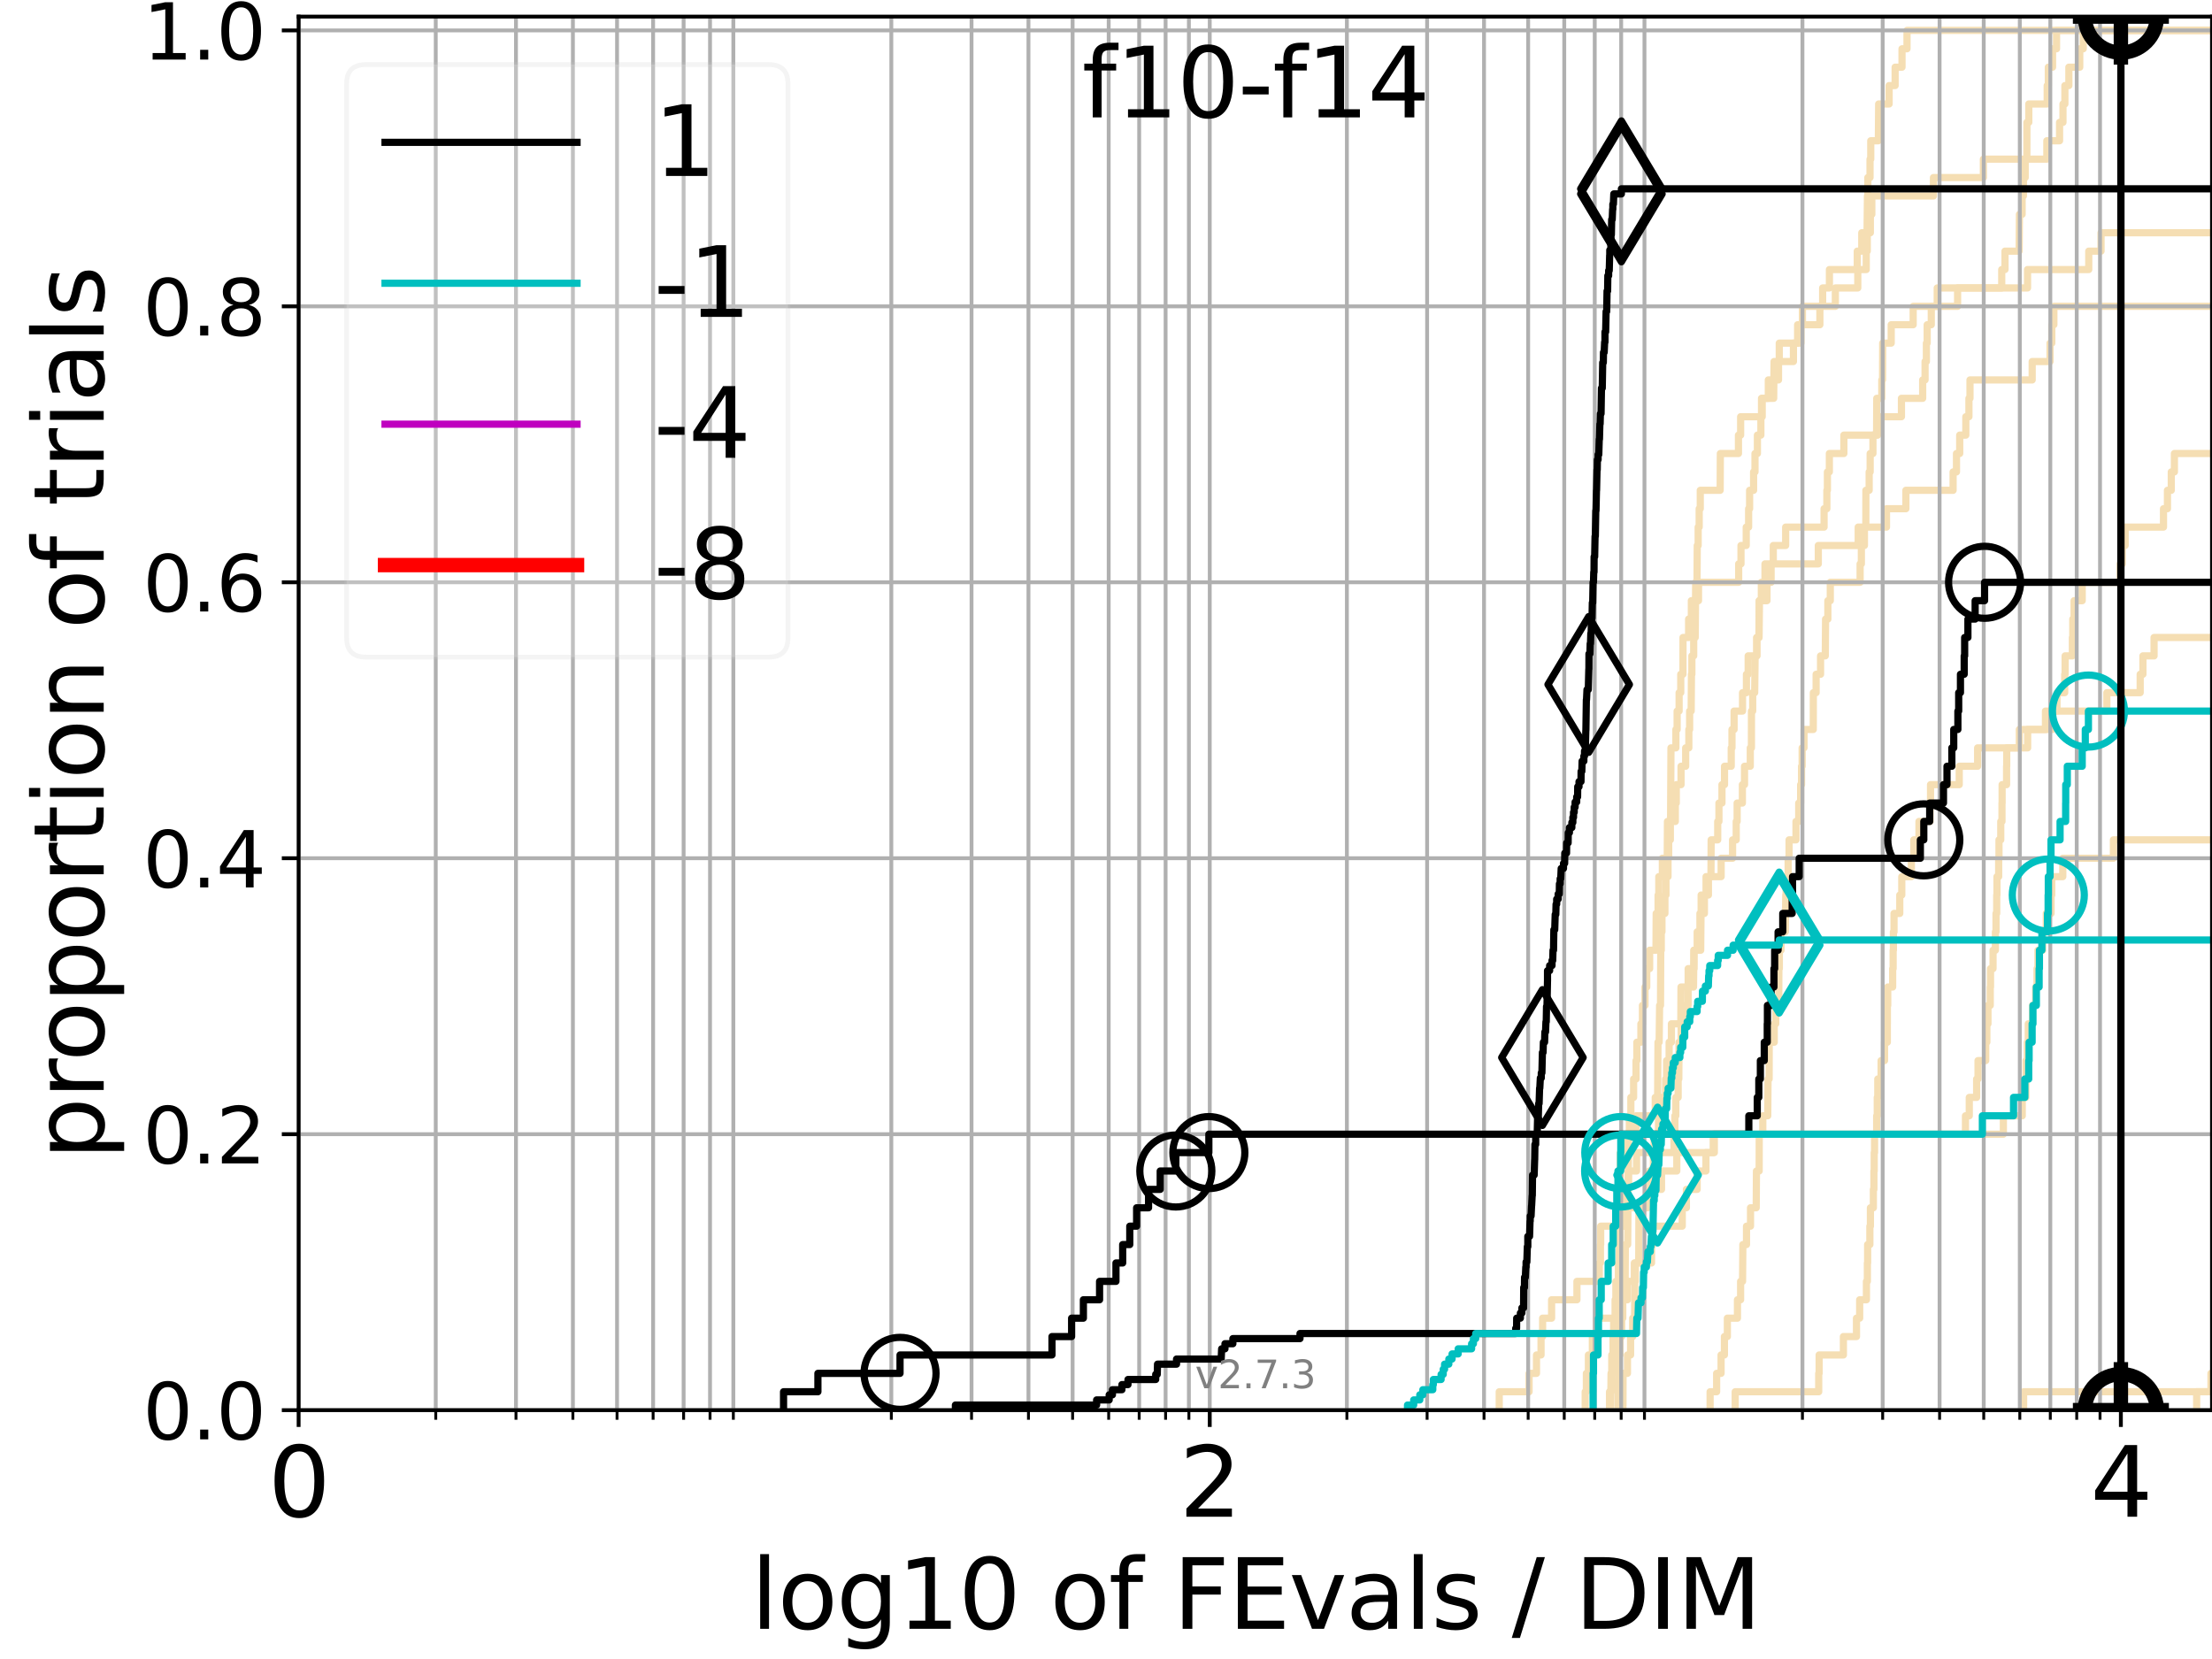 <?xml version="1.0" encoding="utf-8" standalone="no"?>
<!DOCTYPE svg PUBLIC "-//W3C//DTD SVG 1.1//EN"
  "http://www.w3.org/Graphics/SVG/1.1/DTD/svg11.dtd">
<svg xmlns:xlink="http://www.w3.org/1999/xlink" width="460.8pt" height="345.6pt" viewBox="0 0 460.8 345.6" xmlns="http://www.w3.org/2000/svg" version="1.1">
 <defs>
  <style type="text/css">*{stroke-linejoin: round; stroke-linecap: butt}</style>
 </defs>
 <g id="figure_1">
  <g id="patch_1">
   <path d="M 0 345.6 
L 460.8 345.6 
L 460.8 0 
L 0 0 
z
" style="fill: #ffffff"/>
  </g>
  <g id="axes_1">
   <g id="patch_2">
    <path d="M 62.208 293.76 
L 460.8 293.76 
L 460.8 3.456 
L 62.208 3.456 
z
" style="fill: #ffffff"/>
   </g>
   <g id="line2d_1"/>
   <g id="line2d_2"/>
   <g id="line2d_3"/>
   <g id="line2d_4">
    <path d="M 338.092 293.76 
L 338.113 286.095 
L 339.028 286.095 
L 339.028 282.263 
L 339.684 282.263 
L 339.684 278.43 
L 340.117 278.43 
L 340.117 274.598 
L 340.521 274.598 
L 340.557 266.933 
L 340.67 266.933 
L 340.67 263.101 
L 341.373 263.101 
L 341.423 251.604 
L 343.025 251.604 
L 343.025 247.771 
L 343.565 247.771 
L 343.565 243.939 
L 344.437 243.939 
L 344.437 240.106 
L 344.588 240.106 
L 344.588 236.274 
L 345.498 236.274 
L 345.498 232.442 
L 346.103 232.442 
L 346.103 228.609 
L 346.983 228.609 
L 346.983 224.777 
L 347.184 224.777 
L 347.184 220.944 
L 347.711 220.944 
L 347.711 217.112 
L 348.185 217.112 
L 348.185 213.28 
L 350.144 213.28 
L 350.182 205.615 
L 351.676 205.615 
L 351.676 201.782 
L 352.895 201.782 
L 352.895 197.95 
L 354.285 197.95 
L 354.352 190.285 
L 355.058 190.285 
L 355.058 186.453 
L 355.403 186.453 
L 355.403 182.621 
L 358.546 182.621 
L 358.546 178.788 
L 360.927 178.788 
L 360.927 174.956 
L 361.685 174.956 
L 361.685 171.123 
L 361.879 171.123 
L 361.879 167.291 
L 362.97 167.291 
L 362.97 163.459 
L 363.415 163.459 
L 363.415 159.626 
L 364.614 159.626 
L 364.614 155.794 
L 364.854 155.794 
L 364.862 148.129 
L 365.117 148.129 
L 365.117 144.297 
L 365.532 144.297 
L 365.623 136.632 
L 365.997 136.632 
L 365.997 132.799 
L 366.421 132.799 
L 366.467 125.135 
L 366.921 125.135 
L 366.921 121.302 
L 367.682 121.302 
L 367.682 117.47 
L 369.408 117.47 
L 369.408 113.637 
L 371.988 113.637 
L 371.988 109.805 
L 379.99 109.805 
L 379.99 105.973 
L 380.568 105.973 
L 380.568 102.14 
L 380.683 102.14 
L 380.683 98.308 
L 381.089 98.308 
L 381.089 94.475 
L 384.112 94.475 
L 384.112 90.643 
L 391.153 90.643 
L 391.153 86.811 
L 396.105 86.811 
L 396.105 82.978 
L 400.529 82.978 
L 400.529 79.146 
L 401.026 79.146 
L 401.026 75.313 
L 401.303 75.313 
L 401.303 71.481 
L 401.467 71.481 
L 401.467 67.649 
L 402.32 67.649 
L 402.32 63.816 
L 403.559 63.816 
L 403.559 59.984 
L 422.373 59.984 
L 422.373 56.151 
L 435.124 56.151 
L 435.124 52.319 
L 437.683 52.319 
L 437.683 48.487 
L 437.683 48.487 
L 460.8 48.487 
L 460.8 48.487 
" clip-path="url(#p790c6ff49f)" style="fill: none; stroke: #f5deb3; stroke-width: 1.5; stroke-linecap: square"/>
   </g>
   <g id="line2d_5"/>
   <g id="line2d_6"/>
   <g id="line2d_7">
    <path d="M 337.097 293.76 
L 337.144 286.095 
L 337.228 286.095 
L 337.228 282.263 
L 337.457 282.263 
L 337.457 278.43 
L 337.821 278.43 
L 337.821 274.598 
L 338.051 274.598 
L 338.051 270.766 
L 338.349 270.766 
L 338.349 266.933 
L 338.549 266.933 
L 338.594 259.268 
L 339.076 259.268 
L 339.17 247.771 
L 339.25 247.771 
L 339.25 243.939 
L 340.93 243.939 
L 340.93 240.106 
L 348.725 240.106 
L 348.725 236.274 
L 348.908 236.274 
L 348.908 232.442 
L 349.106 232.442 
L 349.106 228.609 
L 349.593 228.609 
L 349.593 224.777 
L 349.73 224.777 
L 349.767 217.112 
L 350.214 217.112 
L 350.214 213.28 
L 351.117 213.28 
L 351.117 209.447 
L 351.663 209.447 
L 351.663 205.615 
L 352.791 205.615 
L 352.872 197.95 
L 353.554 197.95 
L 353.554 194.118 
L 354.128 194.118 
L 354.128 190.285 
L 354.378 190.285 
L 354.378 186.453 
L 355.895 186.453 
L 355.895 182.621 
L 356.424 182.621 
L 356.465 174.956 
L 357.831 174.956 
L 357.831 171.123 
L 358.086 171.123 
L 358.086 167.291 
L 358.717 167.291 
L 358.717 163.459 
L 359.25 163.459 
L 359.25 159.626 
L 360.648 159.626 
L 360.648 155.794 
L 360.806 155.794 
L 360.806 151.961 
L 361.244 151.961 
L 361.244 148.129 
L 363.002 148.129 
L 363.002 144.297 
L 363.814 144.297 
L 363.814 140.464 
L 364.175 140.464 
L 364.175 136.632 
L 365.956 136.632 
L 365.956 132.799 
L 366.44 132.799 
L 366.499 125.135 
L 368.094 125.135 
L 368.094 121.302 
L 368.954 121.302 
L 368.954 117.47 
L 378.786 117.47 
L 378.786 113.637 
L 387.096 113.637 
L 387.096 109.805 
L 392.991 109.805 
L 392.991 105.973 
L 397.033 105.973 
L 397.033 102.14 
L 406.867 102.14 
L 406.867 98.308 
L 407.572 98.308 
L 407.572 94.475 
L 408.244 94.475 
L 408.244 90.643 
L 409.518 90.643 
L 409.518 86.811 
L 410.164 86.811 
L 410.164 82.978 
L 410.385 82.978 
L 410.385 79.146 
L 423.341 79.146 
L 423.341 75.313 
L 427.061 75.313 
L 427.061 71.481 
L 427.427 71.481 
L 427.427 67.649 
L 427.86 67.649 
L 427.86 63.816 
L 461.8 63.816 
L 461.8 63.816 
" clip-path="url(#p790c6ff49f)" style="fill: none; stroke: #f5deb3; stroke-width: 1.5; stroke-linecap: square"/>
   </g>
   <g id="line2d_8"/>
   <g id="line2d_9">
    <path d="M 335.293 293.76 
L 335.293 289.928 
L 335.647 289.928 
L 335.647 286.095 
L 335.833 286.095 
L 335.833 282.263 
L 336.022 282.263 
L 336.022 278.43 
L 336.393 278.43 
L 336.393 274.598 
L 336.611 274.598 
L 336.611 270.766 
L 336.998 270.766 
L 336.998 266.933 
L 337.142 266.933 
L 337.142 263.101 
L 337.309 263.101 
L 337.343 255.436 
L 337.444 255.436 
L 337.534 240.106 
L 337.982 240.106 
L 337.982 236.274 
L 340.828 236.274 
L 340.828 232.442 
L 344.818 232.442 
L 344.818 228.609 
L 345.314 228.609 
L 345.391 217.112 
L 345.63 217.112 
L 345.727 209.447 
L 345.916 209.447 
L 345.966 197.95 
L 346.074 197.95 
L 346.074 194.118 
L 346.216 194.118 
L 346.216 190.285 
L 346.832 190.285 
L 346.832 186.453 
L 347.057 186.453 
L 347.057 182.621 
L 347.478 182.621 
L 347.478 178.788 
L 347.62 178.788 
L 347.62 174.956 
L 347.965 174.956 
L 347.965 171.123 
L 349.002 171.123 
L 349.002 167.291 
L 349.201 167.291 
L 349.201 163.459 
L 350.192 163.459 
L 350.192 159.626 
L 351.158 159.626 
L 351.158 155.794 
L 351.817 155.794 
L 351.817 151.961 
L 351.983 151.961 
L 351.983 148.129 
L 352.302 148.129 
L 352.362 140.464 
L 352.45 140.464 
L 352.45 136.632 
L 352.829 136.632 
L 352.829 132.799 
L 353.144 132.799 
L 353.243 121.302 
L 353.519 121.302 
L 353.567 113.637 
L 353.759 113.637 
L 353.759 109.805 
L 353.97 109.805 
L 353.97 105.973 
L 354.197 105.973 
L 354.197 102.14 
L 358.34 102.14 
L 358.381 94.475 
L 362.152 94.475 
L 362.152 90.643 
L 362.607 90.643 
L 362.607 86.811 
L 366.957 86.811 
L 366.957 82.978 
L 369.492 82.978 
L 369.571 75.313 
L 373.605 75.313 
L 373.605 71.481 
L 375.168 71.481 
L 375.168 67.649 
L 379.114 67.649 
L 379.114 63.816 
L 382.338 63.816 
L 382.338 59.984 
L 387.011 59.984 
L 387.011 56.151 
L 388.774 56.151 
L 388.774 52.319 
L 388.984 52.319 
L 388.984 48.487 
L 389.627 48.487 
L 389.627 44.654 
L 389.936 44.654 
L 389.936 40.822 
L 402.773 40.822 
L 402.773 36.989 
L 413.177 36.989 
L 413.177 33.157 
L 426.394 33.157 
L 426.394 29.325 
L 429.044 29.325 
L 429.044 25.492 
L 429.756 25.492 
L 429.756 21.66 
L 430.155 21.66 
L 430.155 17.827 
L 430.985 17.827 
L 430.985 13.995 
L 433.251 13.995 
L 433.251 10.163 
L 433.98 10.163 
L 433.98 6.33 
L 433.98 6.33 
L 460.8 6.33 
L 460.8 6.33 
" clip-path="url(#p790c6ff49f)" style="fill: none; stroke: #f5deb3; stroke-width: 1.5; stroke-linecap: square"/>
   </g>
   <g id="line2d_10"/>
   <g id="line2d_11">
    <path clip-path="url(#p790c6ff49f)" style="fill: none; stroke: #f5deb3; stroke-width: 1.5; stroke-linecap: square"/>
   </g>
   <g id="line2d_12">
    <path d="M 421.556 293.76 
L 421.556 289.928 
L 421.556 289.928 
L 421.556 289.928 
L 460.8 289.928 
" clip-path="url(#p790c6ff49f)" style="fill: none; stroke: #f5deb3; stroke-width: 1.5; stroke-linecap: square"/>
   </g>
   <g id="line2d_13"/>
   <g id="line2d_14"/>
   <g id="line2d_15"/>
   <g id="line2d_16">
    <path clip-path="url(#p790c6ff49f)" style="fill: none; stroke: #f5deb3; stroke-width: 1.5; stroke-linecap: square"/>
   </g>
   <g id="line2d_17">
    <path d="M 457.603 293.76 
L 457.603 289.928 
L 460.592 289.928 
L 460.592 286.095 
L 461.8 286.095 
" clip-path="url(#p790c6ff49f)" style="fill: none; stroke: #f5deb3; stroke-width: 1.5; stroke-linecap: square"/>
   </g>
   <g id="line2d_18">
    <path d="M 312.317 293.76 
L 312.317 289.928 
L 318.535 289.928 
L 318.535 286.095 
L 320.078 286.095 
L 320.078 282.263 
L 321.027 282.263 
L 321.027 278.43 
L 321.354 278.43 
L 321.354 274.598 
L 323.226 274.598 
L 323.226 270.766 
L 328.505 270.766 
L 328.505 266.933 
L 333.157 266.933 
L 333.157 263.101 
L 333.398 263.101 
L 333.398 259.268 
L 333.452 259.268 
L 333.452 255.436 
L 338.496 255.436 
L 338.496 251.604 
L 343.224 251.604 
L 343.224 247.771 
L 346.126 247.771 
L 346.126 243.939 
L 349.309 243.939 
L 349.309 240.106 
L 357.128 240.106 
L 357.128 236.274 
L 409.443 236.274 
L 409.443 232.442 
L 410.237 232.442 
L 410.237 228.609 
L 411.769 228.609 
L 411.769 224.777 
L 412.057 224.777 
L 412.057 220.944 
L 413.663 220.944 
L 413.663 217.112 
L 413.896 217.112 
L 413.896 213.28 
L 414.129 213.28 
L 414.129 209.447 
L 414.605 209.447 
L 414.605 205.615 
L 414.664 205.615 
L 414.664 201.782 
L 415.185 201.782 
L 415.185 197.95 
L 415.678 197.95 
L 415.678 194.118 
L 415.805 194.118 
L 415.805 190.285 
L 415.952 190.285 
L 415.952 186.453 
L 416.005 186.453 
L 416.005 182.621 
L 416.359 182.621 
L 416.359 178.788 
L 416.427 178.788 
L 416.427 174.956 
L 416.796 174.956 
L 416.796 171.123 
L 417.05 171.123 
L 417.05 167.291 
L 417.077 167.291 
L 417.077 163.459 
L 418.007 163.459 
L 418.007 159.626 
L 418.038 159.626 
L 418.038 155.794 
L 422.397 155.794 
L 422.397 151.961 
L 427.553 151.961 
L 427.553 148.129 
L 438.897 148.129 
L 438.897 144.297 
L 445.839 144.297 
L 445.839 140.464 
L 446.41 140.464 
L 446.41 136.632 
L 448.733 136.632 
L 448.733 132.799 
L 461.8 132.799 
" clip-path="url(#p790c6ff49f)" style="fill: none; stroke: #f5deb3; stroke-width: 1.5; stroke-linecap: square"/>
   </g>
   <g id="line2d_19"/>
   <g id="line2d_20"/>
   <g id="line2d_21"/>
   <g id="line2d_22"/>
   <g id="line2d_23"/>
   <g id="line2d_24">
    <path d="M 356.245 293.76 
L 356.245 289.928 
L 357.606 289.928 
L 357.606 286.095 
L 358.532 286.095 
L 358.532 282.263 
L 359.229 282.263 
L 359.229 278.43 
L 359.842 278.43 
L 359.842 274.598 
L 361.944 274.598 
L 361.944 270.766 
L 362.601 270.766 
L 362.601 266.933 
L 363.006 266.933 
L 363.07 259.268 
L 363.83 259.268 
L 363.83 255.436 
L 364.663 255.436 
L 364.663 251.604 
L 365.851 251.604 
L 365.904 243.939 
L 366.466 243.939 
L 366.481 236.274 
L 367.226 236.274 
L 367.226 232.442 
L 368.254 232.442 
L 368.317 224.777 
L 368.543 224.777 
L 368.56 217.112 
L 369.611 217.112 
L 369.611 213.28 
L 369.916 213.28 
L 369.916 209.447 
L 370.543 209.447 
L 370.576 201.782 
L 370.666 201.782 
L 370.666 197.95 
L 371.017 197.95 
L 371.017 194.118 
L 371.912 194.118 
L 372.008 186.453 
L 372.077 186.453 
L 372.077 182.621 
L 372.502 182.621 
L 372.502 178.788 
L 372.699 178.788 
L 372.699 174.956 
L 374.137 174.956 
L 374.137 171.123 
L 374.707 171.123 
L 374.707 167.291 
L 375.105 167.291 
L 375.105 163.459 
L 375.295 163.459 
L 375.295 159.626 
L 375.423 159.626 
L 375.423 155.794 
L 375.81 155.794 
L 375.81 151.961 
L 377.739 151.961 
L 377.754 144.297 
L 378.332 144.297 
L 378.332 140.464 
L 379.257 140.464 
L 379.257 136.632 
L 380.24 136.632 
L 380.301 128.967 
L 380.776 128.967 
L 380.776 125.135 
L 381.285 125.135 
L 381.285 121.302 
L 387.497 121.302 
L 387.497 117.47 
L 387.756 117.47 
L 387.756 113.637 
L 388.393 113.637 
L 388.393 109.805 
L 388.688 109.805 
L 388.701 102.14 
L 389.38 102.14 
L 389.38 98.308 
L 389.589 98.308 
L 389.589 94.475 
L 390.167 94.475 
L 390.167 90.643 
L 390.93 90.643 
L 390.962 82.978 
L 392.009 82.978 
L 392.009 79.146 
L 392.167 79.146 
L 392.196 71.481 
L 393.974 71.481 
L 393.974 67.649 
L 398.55 67.649 
L 398.55 63.816 
L 407.804 63.816 
L 407.804 59.984 
L 416.998 59.984 
L 416.998 56.151 
L 417.676 56.151 
L 417.676 52.319 
L 420.623 52.319 
L 420.685 44.654 
L 421.244 44.654 
L 421.244 40.822 
L 421.515 40.822 
L 421.515 36.989 
L 421.886 36.989 
L 421.886 33.157 
L 422.232 33.157 
L 422.245 25.492 
L 422.635 25.492 
L 422.635 21.66 
L 426.47 21.66 
L 426.47 17.827 
L 426.704 17.827 
L 426.704 13.995 
L 427.585 13.995 
L 427.585 10.163 
L 428.413 10.163 
L 428.413 6.33 
L 428.413 6.33 
L 460.8 6.33 
L 460.8 6.33 
" clip-path="url(#p790c6ff49f)" style="fill: none; stroke: #f5deb3; stroke-width: 1.5; stroke-linecap: square"/>
   </g>
   <g id="line2d_25"/>
   <g id="line2d_26">
    <path d="M 361.472 293.76 
L 361.472 289.928 
L 378.872 289.928 
L 378.872 286.095 
L 378.96 286.095 
L 378.96 282.263 
L 384.015 282.263 
L 384.015 278.43 
L 386.741 278.43 
L 386.741 274.598 
L 387.404 274.598 
L 387.404 270.766 
L 388.812 270.766 
L 388.812 266.933 
L 389.007 266.933 
L 389.007 263.101 
L 389.061 263.101 
L 389.061 259.268 
L 389.528 259.268 
L 389.528 255.436 
L 389.642 255.436 
L 389.642 251.604 
L 390.259 251.604 
L 390.259 247.771 
L 390.369 247.771 
L 390.369 243.939 
L 390.435 243.939 
L 390.435 240.106 
L 390.508 240.106 
L 390.508 236.274 
L 390.946 236.274 
L 390.946 232.442 
L 391.068 232.442 
L 391.068 228.609 
L 391.177 228.609 
L 391.177 224.777 
L 391.868 224.777 
L 391.868 220.944 
L 392.586 220.944 
L 392.586 217.112 
L 393.168 217.112 
L 393.168 213.28 
L 393.177 213.28 
L 393.177 209.447 
L 393.253 209.447 
L 393.253 205.615 
L 394.275 205.615 
L 394.275 201.782 
L 394.375 201.782 
L 394.375 197.95 
L 394.432 197.95 
L 394.432 194.118 
L 394.562 194.118 
L 394.562 190.285 
L 395.758 190.285 
L 395.758 186.453 
L 396.178 186.453 
L 396.178 182.621 
L 398.173 182.621 
L 398.173 178.788 
L 398.678 178.788 
L 398.678 174.956 
L 399.757 174.956 
L 399.757 171.123 
L 402.065 171.123 
L 402.065 167.291 
L 402.163 167.291 
L 402.163 163.459 
L 408.145 163.459 
L 408.145 159.626 
L 411.976 159.626 
L 411.976 155.794 
L 420.66 155.794 
L 420.66 151.961 
L 426.105 151.961 
L 426.105 148.129 
L 428.509 148.129 
L 428.509 144.297 
L 430.114 144.297 
L 430.114 140.464 
L 430.202 140.464 
L 430.202 136.632 
L 431.712 136.632 
L 431.712 132.799 
L 431.797 132.799 
L 431.797 128.967 
L 432.072 128.967 
L 432.072 125.135 
L 433.763 125.135 
L 433.763 121.302 
L 441.685 121.302 
L 441.685 117.47 
L 442.102 117.47 
L 442.102 113.637 
L 442.709 113.637 
L 442.709 109.805 
L 450.697 109.805 
L 450.697 105.973 
L 451.521 105.973 
L 451.521 102.14 
L 452.316 102.14 
L 452.316 98.308 
L 452.97 98.308 
L 452.97 94.475 
L 461.8 94.475 
" clip-path="url(#p790c6ff49f)" style="fill: none; stroke: #f5deb3; stroke-width: 1.5; stroke-linecap: square"/>
   </g>
   <g id="line2d_27">
    <path d="M 330.224 293.76 
L 330.224 289.928 
L 330.473 289.928 
L 330.473 286.095 
L 330.895 286.095 
L 330.895 282.263 
L 331.72 282.263 
L 331.72 278.43 
L 332.607 278.43 
L 332.607 274.598 
L 336.822 274.598 
L 336.822 270.766 
L 339.036 270.766 
L 339.036 266.933 
L 340.463 266.933 
L 340.463 263.101 
L 344.048 263.101 
L 344.048 259.268 
L 344.343 259.268 
L 344.343 255.436 
L 350.444 255.436 
L 350.444 251.604 
L 351.309 251.604 
L 351.309 247.771 
L 353.549 247.771 
L 353.549 243.939 
L 355.38 243.939 
L 355.38 240.106 
L 356.9 240.106 
L 356.9 236.274 
L 417.341 236.274 
L 417.341 232.442 
L 421.271 232.442 
L 421.271 228.609 
L 422.036 228.609 
L 422.036 224.777 
L 422.054 224.777 
L 422.054 220.944 
L 422.33 220.944 
L 422.33 217.112 
L 422.522 217.112 
L 422.522 213.28 
L 423.401 213.28 
L 423.401 209.447 
L 424.066 209.447 
L 424.066 205.615 
L 424.345 205.615 
L 424.345 201.782 
L 424.54 201.782 
L 424.54 197.95 
L 425.526 197.95 
L 425.526 194.118 
L 426.28 194.118 
L 426.28 190.285 
L 427.274 190.285 
L 427.274 186.453 
L 427.416 186.453 
L 427.416 182.621 
L 429.72 182.621 
L 429.72 178.788 
L 440.262 178.788 
L 440.262 174.956 
L 461.8 174.956 
" clip-path="url(#p790c6ff49f)" style="fill: none; stroke: #f5deb3; stroke-width: 1.5; stroke-linecap: square"/>
   </g>
   <g id="line2d_28">
    <path d="M 335.547 293.76 
L 335.62 286.095 
L 335.763 286.095 
L 335.763 282.263 
L 336.105 282.263 
L 336.164 274.598 
L 336.454 274.598 
L 336.454 270.766 
L 336.616 270.766 
L 336.616 266.933 
L 337.293 266.933 
L 337.293 263.101 
L 337.418 263.101 
L 337.472 255.436 
L 338.214 255.436 
L 338.214 251.604 
L 338.61 251.604 
L 338.61 247.771 
L 339.175 247.771 
L 339.255 236.274 
L 339.421 236.274 
L 339.421 232.442 
L 339.736 232.442 
L 339.736 228.609 
L 340.311 228.609 
L 340.311 224.777 
L 340.818 224.777 
L 340.818 220.944 
L 340.987 220.944 
L 340.987 217.112 
L 341.826 217.112 
L 341.826 213.28 
L 342.151 213.28 
L 342.151 209.447 
L 342.682 209.447 
L 342.682 205.615 
L 343.048 205.615 
L 343.048 201.782 
L 343.65 201.782 
L 343.65 197.95 
L 344.969 197.95 
L 345.013 190.285 
L 345.412 190.285 
L 345.412 186.453 
L 345.559 186.453 
L 345.559 182.621 
L 346.302 182.621 
L 346.302 178.788 
L 347.317 178.788 
L 347.362 171.123 
L 348.009 171.123 
L 348.093 155.794 
L 349.118 155.794 
L 349.118 151.961 
L 349.378 151.961 
L 349.378 148.129 
L 349.79 148.129 
L 349.79 144.297 
L 350.131 144.297 
L 350.131 140.464 
L 350.589 140.464 
L 350.602 132.799 
L 351.769 132.799 
L 351.769 128.967 
L 352.339 128.967 
L 352.339 125.135 
L 353.831 125.135 
L 353.831 121.302 
L 362.198 121.302 
L 362.198 117.47 
L 362.68 117.47 
L 362.68 113.637 
L 363.773 113.637 
L 363.773 109.805 
L 364.27 109.805 
L 364.27 105.973 
L 364.477 105.973 
L 364.477 102.14 
L 365.305 102.14 
L 365.305 98.308 
L 365.597 98.308 
L 365.597 94.475 
L 366.1 94.475 
L 366.1 90.643 
L 366.825 90.643 
L 366.825 86.811 
L 367.101 86.811 
L 367.101 82.978 
L 368.372 82.978 
L 368.372 79.146 
L 370.496 79.146 
L 370.496 75.313 
L 370.653 75.313 
L 370.653 71.481 
L 374.48 71.481 
L 374.48 67.649 
L 375.479 67.649 
L 375.479 63.816 
L 379.69 63.816 
L 379.69 59.984 
L 381.101 59.984 
L 381.101 56.151 
L 386.9 56.151 
L 386.9 52.319 
L 387.842 52.319 
L 387.842 48.487 
L 388.94 48.487 
L 389.026 40.822 
L 389.105 40.822 
L 389.105 36.989 
L 389.56 36.989 
L 389.56 33.157 
L 389.714 33.157 
L 389.714 29.325 
L 391.297 29.325 
L 391.359 21.66 
L 393.537 21.66 
L 393.537 17.827 
L 394.791 17.827 
L 394.791 13.995 
L 396.223 13.995 
L 396.223 10.163 
L 397.266 10.163 
L 397.266 6.33 
L 397.266 6.33 
L 460.8 6.33 
L 460.8 6.33 
" clip-path="url(#p790c6ff49f)" style="fill: none; stroke: #f5deb3; stroke-width: 1.5; stroke-linecap: square"/>
   </g>
   <g id="line2d_29"/>
   <g id="line2d_30"/>
   <g id="matplotlib.axis_1">
    <g id="xtick_1">
     <g id="line2d_31">
      <path d="M 62.208 293.76 
L 62.208 3.456 
" clip-path="url(#p790c6ff49f)" style="fill: none; stroke: #b0b0b0; stroke-width: 0.8; stroke-linecap: square"/>
     </g>
     <g id="line2d_32">
      <defs>
       <path id="m95c9274501" d="M 0 0 
L 0 3.5 
" style="stroke: #000000; stroke-width: 0.8"/>
      </defs>
      <g>
       <use xlink:href="#m95c9274501" x="62.208" y="293.76" style="stroke: #000000; stroke-width: 0.8"/>
      </g>
     </g>
     <g id="text_1">
      <!-- 0 -->
      <g transform="translate(55.846 315.957) scale(0.2 -0.2)">
       <defs>
        <path id="DejaVuSans-30" d="M 2034 4250 
Q 1547 4250 1301 3770 
Q 1056 3291 1056 2328 
Q 1056 1369 1301 889 
Q 1547 409 2034 409 
Q 2525 409 2770 889 
Q 3016 1369 3016 2328 
Q 3016 3291 2770 3770 
Q 2525 4250 2034 4250 
z
M 2034 4750 
Q 2819 4750 3233 4129 
Q 3647 3509 3647 2328 
Q 3647 1150 3233 529 
Q 2819 -91 2034 -91 
Q 1250 -91 836 529 
Q 422 1150 422 2328 
Q 422 3509 836 4129 
Q 1250 4750 2034 4750 
z
" transform="scale(0.016)"/>
       </defs>
       <use xlink:href="#DejaVuSans-30"/>
      </g>
     </g>
    </g>
    <g id="xtick_2">
     <g id="line2d_33">
      <path d="M 252.012 293.76 
L 252.012 3.456 
" clip-path="url(#p790c6ff49f)" style="fill: none; stroke: #b0b0b0; stroke-width: 0.8; stroke-linecap: square"/>
     </g>
     <g id="line2d_34">
      <g>
       <use xlink:href="#m95c9274501" x="252.012" y="293.76" style="stroke: #000000; stroke-width: 0.8"/>
      </g>
     </g>
     <g id="text_2">
      <!-- 2 -->
      <g transform="translate(245.65 315.957) scale(0.2 -0.2)">
       <defs>
        <path id="DejaVuSans-32" d="M 1228 531 
L 3431 531 
L 3431 0 
L 469 0 
L 469 531 
Q 828 903 1448 1529 
Q 2069 2156 2228 2338 
Q 2531 2678 2651 2914 
Q 2772 3150 2772 3378 
Q 2772 3750 2511 3984 
Q 2250 4219 1831 4219 
Q 1534 4219 1204 4116 
Q 875 4013 500 3803 
L 500 4441 
Q 881 4594 1212 4672 
Q 1544 4750 1819 4750 
Q 2544 4750 2975 4387 
Q 3406 4025 3406 3419 
Q 3406 3131 3298 2873 
Q 3191 2616 2906 2266 
Q 2828 2175 2409 1742 
Q 1991 1309 1228 531 
z
" transform="scale(0.016)"/>
       </defs>
       <use xlink:href="#DejaVuSans-32"/>
      </g>
     </g>
    </g>
    <g id="xtick_3">
     <g id="line2d_35">
      <path d="M 441.817 293.76 
L 441.817 3.456 
" clip-path="url(#p790c6ff49f)" style="fill: none; stroke: #b0b0b0; stroke-width: 0.8; stroke-linecap: square"/>
     </g>
     <g id="line2d_36">
      <g>
       <use xlink:href="#m95c9274501" x="441.817" y="293.76" style="stroke: #000000; stroke-width: 0.8"/>
      </g>
     </g>
     <g id="text_3">
      <!-- 4 -->
      <g transform="translate(435.454 315.957) scale(0.2 -0.2)">
       <defs>
        <path id="DejaVuSans-34" d="M 2419 4116 
L 825 1625 
L 2419 1625 
L 2419 4116 
z
M 2253 4666 
L 3047 4666 
L 3047 1625 
L 3713 1625 
L 3713 1100 
L 3047 1100 
L 3047 0 
L 2419 0 
L 2419 1100 
L 313 1100 
L 313 1709 
L 2253 4666 
z
" transform="scale(0.016)"/>
       </defs>
       <use xlink:href="#DejaVuSans-34"/>
      </g>
     </g>
    </g>
    <g id="xtick_4">
     <g id="line2d_37">
      <path d="M 90.776 293.76 
L 90.776 3.456 
" clip-path="url(#p790c6ff49f)" style="fill: none; stroke: #b0b0b0; stroke-width: 0.8; stroke-linecap: square"/>
     </g>
     <g id="line2d_38">
      <defs>
       <path id="m3039cc2a2a" d="M 0 0 
L 0 2 
" style="stroke: #000000; stroke-width: 0.6"/>
      </defs>
      <g>
       <use xlink:href="#m3039cc2a2a" x="90.776" y="293.76" style="stroke: #000000; stroke-width: 0.6"/>
      </g>
     </g>
    </g>
    <g id="xtick_5">
     <g id="line2d_39">
      <path d="M 107.488 293.76 
L 107.488 3.456 
" clip-path="url(#p790c6ff49f)" style="fill: none; stroke: #b0b0b0; stroke-width: 0.8; stroke-linecap: square"/>
     </g>
     <g id="line2d_40">
      <g>
       <use xlink:href="#m3039cc2a2a" x="107.488" y="293.76" style="stroke: #000000; stroke-width: 0.6"/>
      </g>
     </g>
    </g>
    <g id="xtick_6">
     <g id="line2d_41">
      <path d="M 119.345 293.76 
L 119.345 3.456 
" clip-path="url(#p790c6ff49f)" style="fill: none; stroke: #b0b0b0; stroke-width: 0.8; stroke-linecap: square"/>
     </g>
     <g id="line2d_42">
      <g>
       <use xlink:href="#m3039cc2a2a" x="119.345" y="293.76" style="stroke: #000000; stroke-width: 0.6"/>
      </g>
     </g>
    </g>
    <g id="xtick_7">
     <g id="line2d_43">
      <path d="M 128.542 293.76 
L 128.542 3.456 
" clip-path="url(#p790c6ff49f)" style="fill: none; stroke: #b0b0b0; stroke-width: 0.8; stroke-linecap: square"/>
     </g>
     <g id="line2d_44">
      <g>
       <use xlink:href="#m3039cc2a2a" x="128.542" y="293.76" style="stroke: #000000; stroke-width: 0.6"/>
      </g>
     </g>
    </g>
    <g id="xtick_8">
     <g id="line2d_45">
      <path d="M 136.056 293.76 
L 136.056 3.456 
" clip-path="url(#p790c6ff49f)" style="fill: none; stroke: #b0b0b0; stroke-width: 0.8; stroke-linecap: square"/>
     </g>
     <g id="line2d_46">
      <g>
       <use xlink:href="#m3039cc2a2a" x="136.056" y="293.76" style="stroke: #000000; stroke-width: 0.6"/>
      </g>
     </g>
    </g>
    <g id="xtick_9">
     <g id="line2d_47">
      <path d="M 142.41 293.76 
L 142.41 3.456 
" clip-path="url(#p790c6ff49f)" style="fill: none; stroke: #b0b0b0; stroke-width: 0.8; stroke-linecap: square"/>
     </g>
     <g id="line2d_48">
      <g>
       <use xlink:href="#m3039cc2a2a" x="142.41" y="293.76" style="stroke: #000000; stroke-width: 0.6"/>
      </g>
     </g>
    </g>
    <g id="xtick_10">
     <g id="line2d_49">
      <path d="M 147.913 293.76 
L 147.913 3.456 
" clip-path="url(#p790c6ff49f)" style="fill: none; stroke: #b0b0b0; stroke-width: 0.8; stroke-linecap: square"/>
     </g>
     <g id="line2d_50">
      <g>
       <use xlink:href="#m3039cc2a2a" x="147.913" y="293.76" style="stroke: #000000; stroke-width: 0.6"/>
      </g>
     </g>
    </g>
    <g id="xtick_11">
     <g id="line2d_51">
      <path d="M 152.768 293.76 
L 152.768 3.456 
" clip-path="url(#p790c6ff49f)" style="fill: none; stroke: #b0b0b0; stroke-width: 0.8; stroke-linecap: square"/>
     </g>
     <g id="line2d_52">
      <g>
       <use xlink:href="#m3039cc2a2a" x="152.768" y="293.76" style="stroke: #000000; stroke-width: 0.6"/>
      </g>
     </g>
    </g>
    <g id="xtick_12">
     <g id="line2d_53">
      <path d="M 185.679 293.76 
L 185.679 3.456 
" clip-path="url(#p790c6ff49f)" style="fill: none; stroke: #b0b0b0; stroke-width: 0.8; stroke-linecap: square"/>
     </g>
     <g id="line2d_54">
      <g>
       <use xlink:href="#m3039cc2a2a" x="185.679" y="293.76" style="stroke: #000000; stroke-width: 0.6"/>
      </g>
     </g>
    </g>
    <g id="xtick_13">
     <g id="line2d_55">
      <path d="M 202.39 293.76 
L 202.39 3.456 
" clip-path="url(#p790c6ff49f)" style="fill: none; stroke: #b0b0b0; stroke-width: 0.8; stroke-linecap: square"/>
     </g>
     <g id="line2d_56">
      <g>
       <use xlink:href="#m3039cc2a2a" x="202.39" y="293.76" style="stroke: #000000; stroke-width: 0.6"/>
      </g>
     </g>
    </g>
    <g id="xtick_14">
     <g id="line2d_57">
      <path d="M 214.247 293.76 
L 214.247 3.456 
" clip-path="url(#p790c6ff49f)" style="fill: none; stroke: #b0b0b0; stroke-width: 0.8; stroke-linecap: square"/>
     </g>
     <g id="line2d_58">
      <g>
       <use xlink:href="#m3039cc2a2a" x="214.247" y="293.76" style="stroke: #000000; stroke-width: 0.6"/>
      </g>
     </g>
    </g>
    <g id="xtick_15">
     <g id="line2d_59">
      <path d="M 223.444 293.76 
L 223.444 3.456 
" clip-path="url(#p790c6ff49f)" style="fill: none; stroke: #b0b0b0; stroke-width: 0.8; stroke-linecap: square"/>
     </g>
     <g id="line2d_60">
      <g>
       <use xlink:href="#m3039cc2a2a" x="223.444" y="293.76" style="stroke: #000000; stroke-width: 0.6"/>
      </g>
     </g>
    </g>
    <g id="xtick_16">
     <g id="line2d_61">
      <path d="M 230.959 293.76 
L 230.959 3.456 
" clip-path="url(#p790c6ff49f)" style="fill: none; stroke: #b0b0b0; stroke-width: 0.8; stroke-linecap: square"/>
     </g>
     <g id="line2d_62">
      <g>
       <use xlink:href="#m3039cc2a2a" x="230.959" y="293.76" style="stroke: #000000; stroke-width: 0.6"/>
      </g>
     </g>
    </g>
    <g id="xtick_17">
     <g id="line2d_63">
      <path d="M 237.312 293.76 
L 237.312 3.456 
" clip-path="url(#p790c6ff49f)" style="fill: none; stroke: #b0b0b0; stroke-width: 0.8; stroke-linecap: square"/>
     </g>
     <g id="line2d_64">
      <g>
       <use xlink:href="#m3039cc2a2a" x="237.312" y="293.76" style="stroke: #000000; stroke-width: 0.6"/>
      </g>
     </g>
    </g>
    <g id="xtick_18">
     <g id="line2d_65">
      <path d="M 242.816 293.76 
L 242.816 3.456 
" clip-path="url(#p790c6ff49f)" style="fill: none; stroke: #b0b0b0; stroke-width: 0.8; stroke-linecap: square"/>
     </g>
     <g id="line2d_66">
      <g>
       <use xlink:href="#m3039cc2a2a" x="242.816" y="293.76" style="stroke: #000000; stroke-width: 0.6"/>
      </g>
     </g>
    </g>
    <g id="xtick_19">
     <g id="line2d_67">
      <path d="M 247.67 293.76 
L 247.67 3.456 
" clip-path="url(#p790c6ff49f)" style="fill: none; stroke: #b0b0b0; stroke-width: 0.8; stroke-linecap: square"/>
     </g>
     <g id="line2d_68">
      <g>
       <use xlink:href="#m3039cc2a2a" x="247.67" y="293.76" style="stroke: #000000; stroke-width: 0.6"/>
      </g>
     </g>
    </g>
    <g id="xtick_20">
     <g id="line2d_69">
      <path d="M 280.581 293.76 
L 280.581 3.456 
" clip-path="url(#p790c6ff49f)" style="fill: none; stroke: #b0b0b0; stroke-width: 0.8; stroke-linecap: square"/>
     </g>
     <g id="line2d_70">
      <g>
       <use xlink:href="#m3039cc2a2a" x="280.581" y="293.76" style="stroke: #000000; stroke-width: 0.6"/>
      </g>
     </g>
    </g>
    <g id="xtick_21">
     <g id="line2d_71">
      <path d="M 297.292 293.76 
L 297.292 3.456 
" clip-path="url(#p790c6ff49f)" style="fill: none; stroke: #b0b0b0; stroke-width: 0.8; stroke-linecap: square"/>
     </g>
     <g id="line2d_72">
      <g>
       <use xlink:href="#m3039cc2a2a" x="297.292" y="293.76" style="stroke: #000000; stroke-width: 0.6"/>
      </g>
     </g>
    </g>
    <g id="xtick_22">
     <g id="line2d_73">
      <path d="M 309.149 293.76 
L 309.149 3.456 
" clip-path="url(#p790c6ff49f)" style="fill: none; stroke: #b0b0b0; stroke-width: 0.8; stroke-linecap: square"/>
     </g>
     <g id="line2d_74">
      <g>
       <use xlink:href="#m3039cc2a2a" x="309.149" y="293.76" style="stroke: #000000; stroke-width: 0.6"/>
      </g>
     </g>
    </g>
    <g id="xtick_23">
     <g id="line2d_75">
      <path d="M 318.346 293.76 
L 318.346 3.456 
" clip-path="url(#p790c6ff49f)" style="fill: none; stroke: #b0b0b0; stroke-width: 0.8; stroke-linecap: square"/>
     </g>
     <g id="line2d_76">
      <g>
       <use xlink:href="#m3039cc2a2a" x="318.346" y="293.76" style="stroke: #000000; stroke-width: 0.6"/>
      </g>
     </g>
    </g>
    <g id="xtick_24">
     <g id="line2d_77">
      <path d="M 325.861 293.76 
L 325.861 3.456 
" clip-path="url(#p790c6ff49f)" style="fill: none; stroke: #b0b0b0; stroke-width: 0.8; stroke-linecap: square"/>
     </g>
     <g id="line2d_78">
      <g>
       <use xlink:href="#m3039cc2a2a" x="325.861" y="293.76" style="stroke: #000000; stroke-width: 0.6"/>
      </g>
     </g>
    </g>
    <g id="xtick_25">
     <g id="line2d_79">
      <path d="M 332.214 293.76 
L 332.214 3.456 
" clip-path="url(#p790c6ff49f)" style="fill: none; stroke: #b0b0b0; stroke-width: 0.8; stroke-linecap: square"/>
     </g>
     <g id="line2d_80">
      <g>
       <use xlink:href="#m3039cc2a2a" x="332.214" y="293.76" style="stroke: #000000; stroke-width: 0.6"/>
      </g>
     </g>
    </g>
    <g id="xtick_26">
     <g id="line2d_81">
      <path d="M 337.718 293.76 
L 337.718 3.456 
" clip-path="url(#p790c6ff49f)" style="fill: none; stroke: #b0b0b0; stroke-width: 0.8; stroke-linecap: square"/>
     </g>
     <g id="line2d_82">
      <g>
       <use xlink:href="#m3039cc2a2a" x="337.718" y="293.76" style="stroke: #000000; stroke-width: 0.6"/>
      </g>
     </g>
    </g>
    <g id="xtick_27">
     <g id="line2d_83">
      <path d="M 342.572 293.76 
L 342.572 3.456 
" clip-path="url(#p790c6ff49f)" style="fill: none; stroke: #b0b0b0; stroke-width: 0.8; stroke-linecap: square"/>
     </g>
     <g id="line2d_84">
      <g>
       <use xlink:href="#m3039cc2a2a" x="342.572" y="293.76" style="stroke: #000000; stroke-width: 0.6"/>
      </g>
     </g>
    </g>
    <g id="xtick_28">
     <g id="line2d_85">
      <path d="M 375.483 293.76 
L 375.483 3.456 
" clip-path="url(#p790c6ff49f)" style="fill: none; stroke: #b0b0b0; stroke-width: 0.8; stroke-linecap: square"/>
     </g>
     <g id="line2d_86">
      <g>
       <use xlink:href="#m3039cc2a2a" x="375.483" y="293.76" style="stroke: #000000; stroke-width: 0.6"/>
      </g>
     </g>
    </g>
    <g id="xtick_29">
     <g id="line2d_87">
      <path d="M 392.195 293.76 
L 392.195 3.456 
" clip-path="url(#p790c6ff49f)" style="fill: none; stroke: #b0b0b0; stroke-width: 0.8; stroke-linecap: square"/>
     </g>
     <g id="line2d_88">
      <g>
       <use xlink:href="#m3039cc2a2a" x="392.195" y="293.76" style="stroke: #000000; stroke-width: 0.6"/>
      </g>
     </g>
    </g>
    <g id="xtick_30">
     <g id="line2d_89">
      <path d="M 404.052 293.76 
L 404.052 3.456 
" clip-path="url(#p790c6ff49f)" style="fill: none; stroke: #b0b0b0; stroke-width: 0.8; stroke-linecap: square"/>
     </g>
     <g id="line2d_90">
      <g>
       <use xlink:href="#m3039cc2a2a" x="404.052" y="293.76" style="stroke: #000000; stroke-width: 0.6"/>
      </g>
     </g>
    </g>
    <g id="xtick_31">
     <g id="line2d_91">
      <path d="M 413.249 293.76 
L 413.249 3.456 
" clip-path="url(#p790c6ff49f)" style="fill: none; stroke: #b0b0b0; stroke-width: 0.8; stroke-linecap: square"/>
     </g>
     <g id="line2d_92">
      <g>
       <use xlink:href="#m3039cc2a2a" x="413.249" y="293.76" style="stroke: #000000; stroke-width: 0.6"/>
      </g>
     </g>
    </g>
    <g id="xtick_32">
     <g id="line2d_93">
      <path d="M 420.763 293.76 
L 420.763 3.456 
" clip-path="url(#p790c6ff49f)" style="fill: none; stroke: #b0b0b0; stroke-width: 0.8; stroke-linecap: square"/>
     </g>
     <g id="line2d_94">
      <g>
       <use xlink:href="#m3039cc2a2a" x="420.763" y="293.76" style="stroke: #000000; stroke-width: 0.6"/>
      </g>
     </g>
    </g>
    <g id="xtick_33">
     <g id="line2d_95">
      <path d="M 427.116 293.76 
L 427.116 3.456 
" clip-path="url(#p790c6ff49f)" style="fill: none; stroke: #b0b0b0; stroke-width: 0.8; stroke-linecap: square"/>
     </g>
     <g id="line2d_96">
      <g>
       <use xlink:href="#m3039cc2a2a" x="427.116" y="293.76" style="stroke: #000000; stroke-width: 0.6"/>
      </g>
     </g>
    </g>
    <g id="xtick_34">
     <g id="line2d_97">
      <path d="M 432.62 293.76 
L 432.62 3.456 
" clip-path="url(#p790c6ff49f)" style="fill: none; stroke: #b0b0b0; stroke-width: 0.8; stroke-linecap: square"/>
     </g>
     <g id="line2d_98">
      <g>
       <use xlink:href="#m3039cc2a2a" x="432.62" y="293.76" style="stroke: #000000; stroke-width: 0.6"/>
      </g>
     </g>
    </g>
    <g id="xtick_35">
     <g id="line2d_99">
      <path d="M 437.474 293.76 
L 437.474 3.456 
" clip-path="url(#p790c6ff49f)" style="fill: none; stroke: #b0b0b0; stroke-width: 0.8; stroke-linecap: square"/>
     </g>
     <g id="line2d_100">
      <g>
       <use xlink:href="#m3039cc2a2a" x="437.474" y="293.76" style="stroke: #000000; stroke-width: 0.6"/>
      </g>
     </g>
    </g>
    <g id="text_4">
     <!-- log10 of FEvals / DIM -->
     <g transform="translate(156.431 339.313) scale(0.2 -0.2)">
      <defs>
       <path id="DejaVuSans-6c" d="M 603 4863 
L 1178 4863 
L 1178 0 
L 603 0 
L 603 4863 
z
" transform="scale(0.016)"/>
       <path id="DejaVuSans-6f" d="M 1959 3097 
Q 1497 3097 1228 2736 
Q 959 2375 959 1747 
Q 959 1119 1226 758 
Q 1494 397 1959 397 
Q 2419 397 2687 759 
Q 2956 1122 2956 1747 
Q 2956 2369 2687 2733 
Q 2419 3097 1959 3097 
z
M 1959 3584 
Q 2709 3584 3137 3096 
Q 3566 2609 3566 1747 
Q 3566 888 3137 398 
Q 2709 -91 1959 -91 
Q 1206 -91 779 398 
Q 353 888 353 1747 
Q 353 2609 779 3096 
Q 1206 3584 1959 3584 
z
" transform="scale(0.016)"/>
       <path id="DejaVuSans-67" d="M 2906 1791 
Q 2906 2416 2648 2759 
Q 2391 3103 1925 3103 
Q 1463 3103 1205 2759 
Q 947 2416 947 1791 
Q 947 1169 1205 825 
Q 1463 481 1925 481 
Q 2391 481 2648 825 
Q 2906 1169 2906 1791 
z
M 3481 434 
Q 3481 -459 3084 -895 
Q 2688 -1331 1869 -1331 
Q 1566 -1331 1297 -1286 
Q 1028 -1241 775 -1147 
L 775 -588 
Q 1028 -725 1275 -790 
Q 1522 -856 1778 -856 
Q 2344 -856 2625 -561 
Q 2906 -266 2906 331 
L 2906 616 
Q 2728 306 2450 153 
Q 2172 0 1784 0 
Q 1141 0 747 490 
Q 353 981 353 1791 
Q 353 2603 747 3093 
Q 1141 3584 1784 3584 
Q 2172 3584 2450 3431 
Q 2728 3278 2906 2969 
L 2906 3500 
L 3481 3500 
L 3481 434 
z
" transform="scale(0.016)"/>
       <path id="DejaVuSans-31" d="M 794 531 
L 1825 531 
L 1825 4091 
L 703 3866 
L 703 4441 
L 1819 4666 
L 2450 4666 
L 2450 531 
L 3481 531 
L 3481 0 
L 794 0 
L 794 531 
z
" transform="scale(0.016)"/>
       <path id="DejaVuSans-20" transform="scale(0.016)"/>
       <path id="DejaVuSans-66" d="M 2375 4863 
L 2375 4384 
L 1825 4384 
Q 1516 4384 1395 4259 
Q 1275 4134 1275 3809 
L 1275 3500 
L 2222 3500 
L 2222 3053 
L 1275 3053 
L 1275 0 
L 697 0 
L 697 3053 
L 147 3053 
L 147 3500 
L 697 3500 
L 697 3744 
Q 697 4328 969 4595 
Q 1241 4863 1831 4863 
L 2375 4863 
z
" transform="scale(0.016)"/>
       <path id="DejaVuSans-46" d="M 628 4666 
L 3309 4666 
L 3309 4134 
L 1259 4134 
L 1259 2759 
L 3109 2759 
L 3109 2228 
L 1259 2228 
L 1259 0 
L 628 0 
L 628 4666 
z
" transform="scale(0.016)"/>
       <path id="DejaVuSans-45" d="M 628 4666 
L 3578 4666 
L 3578 4134 
L 1259 4134 
L 1259 2753 
L 3481 2753 
L 3481 2222 
L 1259 2222 
L 1259 531 
L 3634 531 
L 3634 0 
L 628 0 
L 628 4666 
z
" transform="scale(0.016)"/>
       <path id="DejaVuSans-76" d="M 191 3500 
L 800 3500 
L 1894 563 
L 2988 3500 
L 3597 3500 
L 2284 0 
L 1503 0 
L 191 3500 
z
" transform="scale(0.016)"/>
       <path id="DejaVuSans-61" d="M 2194 1759 
Q 1497 1759 1228 1600 
Q 959 1441 959 1056 
Q 959 750 1161 570 
Q 1363 391 1709 391 
Q 2188 391 2477 730 
Q 2766 1069 2766 1631 
L 2766 1759 
L 2194 1759 
z
M 3341 1997 
L 3341 0 
L 2766 0 
L 2766 531 
Q 2569 213 2275 61 
Q 1981 -91 1556 -91 
Q 1019 -91 701 211 
Q 384 513 384 1019 
Q 384 1609 779 1909 
Q 1175 2209 1959 2209 
L 2766 2209 
L 2766 2266 
Q 2766 2663 2505 2880 
Q 2244 3097 1772 3097 
Q 1472 3097 1187 3025 
Q 903 2953 641 2809 
L 641 3341 
Q 956 3463 1253 3523 
Q 1550 3584 1831 3584 
Q 2591 3584 2966 3190 
Q 3341 2797 3341 1997 
z
" transform="scale(0.016)"/>
       <path id="DejaVuSans-73" d="M 2834 3397 
L 2834 2853 
Q 2591 2978 2328 3040 
Q 2066 3103 1784 3103 
Q 1356 3103 1142 2972 
Q 928 2841 928 2578 
Q 928 2378 1081 2264 
Q 1234 2150 1697 2047 
L 1894 2003 
Q 2506 1872 2764 1633 
Q 3022 1394 3022 966 
Q 3022 478 2636 193 
Q 2250 -91 1575 -91 
Q 1294 -91 989 -36 
Q 684 19 347 128 
L 347 722 
Q 666 556 975 473 
Q 1284 391 1588 391 
Q 1994 391 2212 530 
Q 2431 669 2431 922 
Q 2431 1156 2273 1281 
Q 2116 1406 1581 1522 
L 1381 1569 
Q 847 1681 609 1914 
Q 372 2147 372 2553 
Q 372 3047 722 3315 
Q 1072 3584 1716 3584 
Q 2034 3584 2315 3537 
Q 2597 3491 2834 3397 
z
" transform="scale(0.016)"/>
       <path id="DejaVuSans-2f" d="M 1625 4666 
L 2156 4666 
L 531 -594 
L 0 -594 
L 1625 4666 
z
" transform="scale(0.016)"/>
       <path id="DejaVuSans-44" d="M 1259 4147 
L 1259 519 
L 2022 519 
Q 2988 519 3436 956 
Q 3884 1394 3884 2338 
Q 3884 3275 3436 3711 
Q 2988 4147 2022 4147 
L 1259 4147 
z
M 628 4666 
L 1925 4666 
Q 3281 4666 3915 4102 
Q 4550 3538 4550 2338 
Q 4550 1131 3912 565 
Q 3275 0 1925 0 
L 628 0 
L 628 4666 
z
" transform="scale(0.016)"/>
       <path id="DejaVuSans-49" d="M 628 4666 
L 1259 4666 
L 1259 0 
L 628 0 
L 628 4666 
z
" transform="scale(0.016)"/>
       <path id="DejaVuSans-4d" d="M 628 4666 
L 1569 4666 
L 2759 1491 
L 3956 4666 
L 4897 4666 
L 4897 0 
L 4281 0 
L 4281 4097 
L 3078 897 
L 2444 897 
L 1241 4097 
L 1241 0 
L 628 0 
L 628 4666 
z
" transform="scale(0.016)"/>
      </defs>
      <use xlink:href="#DejaVuSans-6c"/>
      <use xlink:href="#DejaVuSans-6f" transform="translate(27.783 0)"/>
      <use xlink:href="#DejaVuSans-67" transform="translate(88.965 0)"/>
      <use xlink:href="#DejaVuSans-31" transform="translate(152.441 0)"/>
      <use xlink:href="#DejaVuSans-30" transform="translate(216.064 0)"/>
      <use xlink:href="#DejaVuSans-20" transform="translate(279.688 0)"/>
      <use xlink:href="#DejaVuSans-6f" transform="translate(311.475 0)"/>
      <use xlink:href="#DejaVuSans-66" transform="translate(372.656 0)"/>
      <use xlink:href="#DejaVuSans-20" transform="translate(407.861 0)"/>
      <use xlink:href="#DejaVuSans-46" transform="translate(439.648 0)"/>
      <use xlink:href="#DejaVuSans-45" transform="translate(497.168 0)"/>
      <use xlink:href="#DejaVuSans-76" transform="translate(560.352 0)"/>
      <use xlink:href="#DejaVuSans-61" transform="translate(619.531 0)"/>
      <use xlink:href="#DejaVuSans-6c" transform="translate(680.811 0)"/>
      <use xlink:href="#DejaVuSans-73" transform="translate(708.594 0)"/>
      <use xlink:href="#DejaVuSans-20" transform="translate(760.693 0)"/>
      <use xlink:href="#DejaVuSans-2f" transform="translate(792.48 0)"/>
      <use xlink:href="#DejaVuSans-20" transform="translate(826.172 0)"/>
      <use xlink:href="#DejaVuSans-44" transform="translate(857.959 0)"/>
      <use xlink:href="#DejaVuSans-49" transform="translate(934.961 0)"/>
      <use xlink:href="#DejaVuSans-4d" transform="translate(964.453 0)"/>
     </g>
    </g>
   </g>
   <g id="matplotlib.axis_2">
    <g id="ytick_1">
     <g id="line2d_101">
      <path d="M 62.208 293.76 
L 460.8 293.76 
" clip-path="url(#p790c6ff49f)" style="fill: none; stroke: #b0b0b0; stroke-width: 0.8; stroke-linecap: square"/>
     </g>
     <g id="line2d_102">
      <defs>
       <path id="m3ab00cb938" d="M 0 0 
L -3.5 0 
" style="stroke: #000000; stroke-width: 0.8"/>
      </defs>
      <g>
       <use xlink:href="#m3ab00cb938" x="62.208" y="293.76" style="stroke: #000000; stroke-width: 0.8"/>
      </g>
     </g>
     <g id="text_5">
      <!-- 0.0 -->
      <g transform="translate(29.763 299.839) scale(0.16 -0.16)">
       <defs>
        <path id="DejaVuSans-2e" d="M 684 794 
L 1344 794 
L 1344 0 
L 684 0 
L 684 794 
z
" transform="scale(0.016)"/>
       </defs>
       <use xlink:href="#DejaVuSans-30"/>
       <use xlink:href="#DejaVuSans-2e" transform="translate(63.623 0)"/>
       <use xlink:href="#DejaVuSans-30" transform="translate(95.41 0)"/>
      </g>
     </g>
    </g>
    <g id="ytick_2">
     <g id="line2d_103">
      <path d="M 62.208 236.274 
L 460.8 236.274 
" clip-path="url(#p790c6ff49f)" style="fill: none; stroke: #b0b0b0; stroke-width: 0.8; stroke-linecap: square"/>
     </g>
     <g id="line2d_104">
      <g>
       <use xlink:href="#m3ab00cb938" x="62.208" y="236.274" style="stroke: #000000; stroke-width: 0.8"/>
      </g>
     </g>
     <g id="text_6">
      <!-- 0.2 -->
      <g transform="translate(29.763 242.353) scale(0.16 -0.16)">
       <use xlink:href="#DejaVuSans-30"/>
       <use xlink:href="#DejaVuSans-2e" transform="translate(63.623 0)"/>
       <use xlink:href="#DejaVuSans-32" transform="translate(95.41 0)"/>
      </g>
     </g>
    </g>
    <g id="ytick_3">
     <g id="line2d_105">
      <path d="M 62.208 178.788 
L 460.8 178.788 
" clip-path="url(#p790c6ff49f)" style="fill: none; stroke: #b0b0b0; stroke-width: 0.8; stroke-linecap: square"/>
     </g>
     <g id="line2d_106">
      <g>
       <use xlink:href="#m3ab00cb938" x="62.208" y="178.788" style="stroke: #000000; stroke-width: 0.8"/>
      </g>
     </g>
     <g id="text_7">
      <!-- 0.4 -->
      <g transform="translate(29.763 184.867) scale(0.16 -0.16)">
       <use xlink:href="#DejaVuSans-30"/>
       <use xlink:href="#DejaVuSans-2e" transform="translate(63.623 0)"/>
       <use xlink:href="#DejaVuSans-34" transform="translate(95.41 0)"/>
      </g>
     </g>
    </g>
    <g id="ytick_4">
     <g id="line2d_107">
      <path d="M 62.208 121.302 
L 460.8 121.302 
" clip-path="url(#p790c6ff49f)" style="fill: none; stroke: #b0b0b0; stroke-width: 0.8; stroke-linecap: square"/>
     </g>
     <g id="line2d_108">
      <g>
       <use xlink:href="#m3ab00cb938" x="62.208" y="121.302" style="stroke: #000000; stroke-width: 0.8"/>
      </g>
     </g>
     <g id="text_8">
      <!-- 0.6 -->
      <g transform="translate(29.763 127.381) scale(0.16 -0.16)">
       <defs>
        <path id="DejaVuSans-36" d="M 2113 2584 
Q 1688 2584 1439 2293 
Q 1191 2003 1191 1497 
Q 1191 994 1439 701 
Q 1688 409 2113 409 
Q 2538 409 2786 701 
Q 3034 994 3034 1497 
Q 3034 2003 2786 2293 
Q 2538 2584 2113 2584 
z
M 3366 4563 
L 3366 3988 
Q 3128 4100 2886 4159 
Q 2644 4219 2406 4219 
Q 1781 4219 1451 3797 
Q 1122 3375 1075 2522 
Q 1259 2794 1537 2939 
Q 1816 3084 2150 3084 
Q 2853 3084 3261 2657 
Q 3669 2231 3669 1497 
Q 3669 778 3244 343 
Q 2819 -91 2113 -91 
Q 1303 -91 875 529 
Q 447 1150 447 2328 
Q 447 3434 972 4092 
Q 1497 4750 2381 4750 
Q 2619 4750 2861 4703 
Q 3103 4656 3366 4563 
z
" transform="scale(0.016)"/>
       </defs>
       <use xlink:href="#DejaVuSans-30"/>
       <use xlink:href="#DejaVuSans-2e" transform="translate(63.623 0)"/>
       <use xlink:href="#DejaVuSans-36" transform="translate(95.41 0)"/>
      </g>
     </g>
    </g>
    <g id="ytick_5">
     <g id="line2d_109">
      <path d="M 62.208 63.816 
L 460.8 63.816 
" clip-path="url(#p790c6ff49f)" style="fill: none; stroke: #b0b0b0; stroke-width: 0.8; stroke-linecap: square"/>
     </g>
     <g id="line2d_110">
      <g>
       <use xlink:href="#m3ab00cb938" x="62.208" y="63.816" style="stroke: #000000; stroke-width: 0.8"/>
      </g>
     </g>
     <g id="text_9">
      <!-- 0.8 -->
      <g transform="translate(29.763 69.895) scale(0.16 -0.16)">
       <defs>
        <path id="DejaVuSans-38" d="M 2034 2216 
Q 1584 2216 1326 1975 
Q 1069 1734 1069 1313 
Q 1069 891 1326 650 
Q 1584 409 2034 409 
Q 2484 409 2743 651 
Q 3003 894 3003 1313 
Q 3003 1734 2745 1975 
Q 2488 2216 2034 2216 
z
M 1403 2484 
Q 997 2584 770 2862 
Q 544 3141 544 3541 
Q 544 4100 942 4425 
Q 1341 4750 2034 4750 
Q 2731 4750 3128 4425 
Q 3525 4100 3525 3541 
Q 3525 3141 3298 2862 
Q 3072 2584 2669 2484 
Q 3125 2378 3379 2068 
Q 3634 1759 3634 1313 
Q 3634 634 3220 271 
Q 2806 -91 2034 -91 
Q 1263 -91 848 271 
Q 434 634 434 1313 
Q 434 1759 690 2068 
Q 947 2378 1403 2484 
z
M 1172 3481 
Q 1172 3119 1398 2916 
Q 1625 2713 2034 2713 
Q 2441 2713 2670 2916 
Q 2900 3119 2900 3481 
Q 2900 3844 2670 4047 
Q 2441 4250 2034 4250 
Q 1625 4250 1398 4047 
Q 1172 3844 1172 3481 
z
" transform="scale(0.016)"/>
       </defs>
       <use xlink:href="#DejaVuSans-30"/>
       <use xlink:href="#DejaVuSans-2e" transform="translate(63.623 0)"/>
       <use xlink:href="#DejaVuSans-38" transform="translate(95.41 0)"/>
      </g>
     </g>
    </g>
    <g id="ytick_6">
     <g id="line2d_111">
      <path d="M 62.208 6.33 
L 460.8 6.33 
" clip-path="url(#p790c6ff49f)" style="fill: none; stroke: #b0b0b0; stroke-width: 0.8; stroke-linecap: square"/>
     </g>
     <g id="line2d_112">
      <g>
       <use xlink:href="#m3ab00cb938" x="62.208" y="6.33" style="stroke: #000000; stroke-width: 0.8"/>
      </g>
     </g>
     <g id="text_10">
      <!-- 1.0 -->
      <g transform="translate(29.763 12.409) scale(0.16 -0.16)">
       <use xlink:href="#DejaVuSans-31"/>
       <use xlink:href="#DejaVuSans-2e" transform="translate(63.623 0)"/>
       <use xlink:href="#DejaVuSans-30" transform="translate(95.41 0)"/>
      </g>
     </g>
    </g>
    <g id="text_11">
     <!-- proportion of trials -->
     <g transform="translate(21.604 241.614) rotate(-90) scale(0.2 -0.2)">
      <defs>
       <path id="DejaVuSans-70" d="M 1159 525 
L 1159 -1331 
L 581 -1331 
L 581 3500 
L 1159 3500 
L 1159 2969 
Q 1341 3281 1617 3432 
Q 1894 3584 2278 3584 
Q 2916 3584 3314 3078 
Q 3713 2572 3713 1747 
Q 3713 922 3314 415 
Q 2916 -91 2278 -91 
Q 1894 -91 1617 61 
Q 1341 213 1159 525 
z
M 3116 1747 
Q 3116 2381 2855 2742 
Q 2594 3103 2138 3103 
Q 1681 3103 1420 2742 
Q 1159 2381 1159 1747 
Q 1159 1113 1420 752 
Q 1681 391 2138 391 
Q 2594 391 2855 752 
Q 3116 1113 3116 1747 
z
" transform="scale(0.016)"/>
       <path id="DejaVuSans-72" d="M 2631 2963 
Q 2534 3019 2420 3045 
Q 2306 3072 2169 3072 
Q 1681 3072 1420 2755 
Q 1159 2438 1159 1844 
L 1159 0 
L 581 0 
L 581 3500 
L 1159 3500 
L 1159 2956 
Q 1341 3275 1631 3429 
Q 1922 3584 2338 3584 
Q 2397 3584 2469 3576 
Q 2541 3569 2628 3553 
L 2631 2963 
z
" transform="scale(0.016)"/>
       <path id="DejaVuSans-74" d="M 1172 4494 
L 1172 3500 
L 2356 3500 
L 2356 3053 
L 1172 3053 
L 1172 1153 
Q 1172 725 1289 603 
Q 1406 481 1766 481 
L 2356 481 
L 2356 0 
L 1766 0 
Q 1100 0 847 248 
Q 594 497 594 1153 
L 594 3053 
L 172 3053 
L 172 3500 
L 594 3500 
L 594 4494 
L 1172 4494 
z
" transform="scale(0.016)"/>
       <path id="DejaVuSans-69" d="M 603 3500 
L 1178 3500 
L 1178 0 
L 603 0 
L 603 3500 
z
M 603 4863 
L 1178 4863 
L 1178 4134 
L 603 4134 
L 603 4863 
z
" transform="scale(0.016)"/>
       <path id="DejaVuSans-6e" d="M 3513 2113 
L 3513 0 
L 2938 0 
L 2938 2094 
Q 2938 2591 2744 2837 
Q 2550 3084 2163 3084 
Q 1697 3084 1428 2787 
Q 1159 2491 1159 1978 
L 1159 0 
L 581 0 
L 581 3500 
L 1159 3500 
L 1159 2956 
Q 1366 3272 1645 3428 
Q 1925 3584 2291 3584 
Q 2894 3584 3203 3211 
Q 3513 2838 3513 2113 
z
" transform="scale(0.016)"/>
      </defs>
      <use xlink:href="#DejaVuSans-70"/>
      <use xlink:href="#DejaVuSans-72" transform="translate(63.477 0)"/>
      <use xlink:href="#DejaVuSans-6f" transform="translate(102.34 0)"/>
      <use xlink:href="#DejaVuSans-70" transform="translate(163.521 0)"/>
      <use xlink:href="#DejaVuSans-6f" transform="translate(226.998 0)"/>
      <use xlink:href="#DejaVuSans-72" transform="translate(288.18 0)"/>
      <use xlink:href="#DejaVuSans-74" transform="translate(329.293 0)"/>
      <use xlink:href="#DejaVuSans-69" transform="translate(368.502 0)"/>
      <use xlink:href="#DejaVuSans-6f" transform="translate(396.285 0)"/>
      <use xlink:href="#DejaVuSans-6e" transform="translate(457.467 0)"/>
      <use xlink:href="#DejaVuSans-20" transform="translate(520.846 0)"/>
      <use xlink:href="#DejaVuSans-6f" transform="translate(552.633 0)"/>
      <use xlink:href="#DejaVuSans-66" transform="translate(613.814 0)"/>
      <use xlink:href="#DejaVuSans-20" transform="translate(649.02 0)"/>
      <use xlink:href="#DejaVuSans-74" transform="translate(680.807 0)"/>
      <use xlink:href="#DejaVuSans-72" transform="translate(720.016 0)"/>
      <use xlink:href="#DejaVuSans-69" transform="translate(761.129 0)"/>
      <use xlink:href="#DejaVuSans-61" transform="translate(788.912 0)"/>
      <use xlink:href="#DejaVuSans-6c" transform="translate(850.191 0)"/>
      <use xlink:href="#DejaVuSans-73" transform="translate(877.975 0)"/>
     </g>
    </g>
   </g>
   <g id="line2d_113">
    <path d="M 199.028 293.76 
L 199.028 292.695 
L 228.445 292.695 
L 228.445 291.631 
L 231.061 291.631 
L 231.061 290.566 
L 231.741 290.566 
L 231.741 289.502 
L 233.715 289.502 
L 233.715 288.437 
L 234.98 288.437 
L 234.98 287.373 
L 240.756 287.373 
L 240.756 286.308 
L 241.079 286.308 
L 241.133 284.179 
L 245.095 284.179 
L 245.095 283.114 
L 254.395 283.114 
L 254.492 280.985 
L 255.184 280.985 
L 255.184 279.921 
L 256.83 279.921 
L 256.83 278.856 
L 270.813 278.856 
L 270.813 277.792 
L 315.748 277.792 
L 315.748 276.727 
L 315.932 276.727 
L 315.954 274.598 
L 316.724 274.598 
L 316.724 273.533 
L 317.036 273.533 
L 317.036 272.469 
L 317.387 272.469 
L 317.417 268.211 
L 317.572 268.211 
L 317.593 266.082 
L 317.757 266.082 
L 317.853 263.952 
L 317.911 263.952 
L 317.911 262.888 
L 318.069 262.888 
L 318.173 259.694 
L 318.272 259.694 
L 318.272 257.565 
L 318.634 257.565 
L 318.732 254.371 
L 318.769 254.371 
L 318.769 253.307 
L 318.952 253.307 
L 319.053 251.178 
L 319.069 251.178 
L 319.179 249.049 
L 319.207 249.049 
L 319.255 244.79 
L 319.593 244.79 
L 319.692 241.597 
L 319.704 241.597 
L 319.752 238.403 
L 319.911 238.403 
L 319.915 236.274 
L 320.227 236.274 
L 320.306 233.08 
L 320.447 233.08 
L 320.533 229.887 
L 320.623 229.887 
L 320.725 226.693 
L 320.771 226.693 
L 320.88 224.564 
L 321.077 224.564 
L 321.077 223.499 
L 321.208 223.499 
L 321.312 219.241 
L 321.45 219.241 
L 321.514 217.112 
L 321.766 217.112 
L 321.822 214.983 
L 321.962 214.983 
L 322.049 212.854 
L 322.113 212.854 
L 322.17 209.66 
L 322.263 209.66 
L 322.372 204.337 
L 322.376 204.337 
L 322.376 202.208 
L 322.818 202.208 
L 322.818 201.144 
L 323.314 201.144 
L 323.314 200.079 
L 323.46 200.079 
L 323.518 197.95 
L 323.627 197.95 
L 323.696 193.692 
L 323.877 193.692 
L 323.977 190.498 
L 324.103 190.498 
L 324.157 188.369 
L 324.285 188.369 
L 324.285 187.305 
L 324.591 187.305 
L 324.591 186.24 
L 324.824 186.24 
L 324.86 184.111 
L 325.011 184.111 
L 325.011 183.046 
L 325.13 183.046 
L 325.224 180.917 
L 325.702 180.917 
L 325.702 179.853 
L 325.943 179.853 
L 325.971 177.724 
L 326.339 177.724 
L 326.366 175.594 
L 326.67 175.594 
L 326.694 173.465 
L 326.939 173.465 
L 326.939 172.401 
L 327.444 172.401 
L 327.444 171.336 
L 327.652 171.336 
L 327.652 170.272 
L 327.793 170.272 
L 327.793 169.207 
L 327.937 169.207 
L 327.937 168.143 
L 328.123 168.143 
L 328.123 167.078 
L 328.453 167.078 
L 328.453 166.013 
L 328.64 166.013 
L 328.669 163.884 
L 328.937 163.884 
L 328.937 162.82 
L 329.35 162.82 
L 329.372 160.691 
L 329.523 160.691 
L 329.582 158.562 
L 329.948 158.562 
L 329.948 157.497 
L 330.085 157.497 
L 330.085 156.432 
L 330.249 156.432 
L 330.357 152.174 
L 330.372 152.174 
L 330.467 145.787 
L 330.501 145.787 
L 330.599 143.658 
L 330.871 143.658 
L 330.98 139.4 
L 330.998 139.4 
L 331.01 136.206 
L 331.207 136.206 
L 331.267 134.077 
L 331.33 134.077 
L 331.397 131.948 
L 331.469 131.948 
L 331.531 128.754 
L 331.648 128.754 
L 331.711 125.56 
L 331.788 125.56 
L 331.865 121.302 
L 331.948 121.302 
L 332.008 119.173 
L 332.064 119.173 
L 332.084 115.979 
L 332.197 115.979 
L 332.279 111.721 
L 332.335 111.721 
L 332.426 106.398 
L 332.475 106.398 
L 332.572 102.14 
L 332.592 102.14 
L 332.688 97.882 
L 332.732 97.882 
L 332.767 95.753 
L 332.915 95.753 
L 332.915 94.688 
L 333.056 94.688 
L 333.151 91.495 
L 333.197 91.495 
L 333.284 88.301 
L 333.338 88.301 
L 333.39 86.172 
L 333.53 86.172 
L 333.615 80.849 
L 333.78 80.849 
L 333.873 75.526 
L 334 75.526 
L 334.034 73.397 
L 334.18 73.397 
L 334.276 71.268 
L 334.345 71.268 
L 334.348 69.139 
L 334.485 69.139 
L 334.582 64.881 
L 334.707 64.881 
L 334.777 60.623 
L 334.895 60.623 
L 334.942 57.429 
L 335.11 57.429 
L 335.11 56.364 
L 335.233 56.364 
L 335.323 53.171 
L 335.345 53.171 
L 335.345 52.106 
L 335.566 52.106 
L 335.606 48.912 
L 335.677 48.912 
L 335.742 45.719 
L 335.855 45.719 
L 335.939 43.59 
L 335.982 43.59 
L 335.982 42.525 
L 336.102 42.525 
L 336.183 40.396 
L 337.764 40.396 
L 337.764 39.331 
L 337.764 39.331 
L 460.8 39.331 
L 460.8 39.331 
" clip-path="url(#p790c6ff49f)" style="fill: none; stroke: #000000; stroke-width: 1.5; stroke-linecap: square"/>
   </g>
   <g id="line2d_114">
    <defs>
     <path id="m39dc0476df" d="M -0 14.142 
L 8.485 0 
L -0 -14.142 
L -8.485 -0 
z
" style="stroke: #000000; stroke-width: 1.5; stroke-linejoin: miter"/>
    </defs>
    <g clip-path="url(#p790c6ff49f)">
     <use xlink:href="#m39dc0476df" x="321.312" y="220.306" style="fill-opacity: 0; stroke: #000000; stroke-width: 1.5; stroke-linejoin: miter"/>
     <use xlink:href="#m39dc0476df" x="330.953" y="142.593" style="fill-opacity: 0; stroke: #000000; stroke-width: 1.5; stroke-linejoin: miter"/>
     <use xlink:href="#m39dc0476df" x="337.764" y="40.396" style="fill-opacity: 0; stroke: #000000; stroke-width: 1.5; stroke-linejoin: miter"/>
     <use xlink:href="#m39dc0476df" x="337.764" y="39.331" style="fill-opacity: 0; stroke: #000000; stroke-width: 1.5; stroke-linejoin: miter"/>
    </g>
   </g>
   <g id="line2d_115">
    <path clip-path="url(#p790c6ff49f)" style="fill: none; stroke: #000000; stroke-width: 1.5; stroke-linecap: square"/>
    <g clip-path="url(#p790c6ff49f)">
     <use xlink:href="#m39dc0476df" x="-1" y="581.19" style="fill-opacity: 0; stroke: #000000; stroke-width: 1.5; stroke-linejoin: miter"/>
     <use xlink:href="#m39dc0476df" x="460.8" y="581.19" style="fill-opacity: 0; stroke: #000000; stroke-width: 1.5; stroke-linejoin: miter"/>
    </g>
   </g>
   <g id="line2d_116">
    <path d="M 163.227 293.76 
L 163.227 289.928 
L 170.385 289.928 
L 170.385 286.095 
L 187.493 286.095 
L 187.493 282.263 
L 219.147 282.263 
L 219.147 278.43 
L 223.237 278.43 
L 223.237 274.598 
L 225.69 274.598 
L 225.69 270.766 
L 229.061 270.766 
L 229.061 266.933 
L 232.476 266.933 
L 232.476 263.101 
L 233.875 263.101 
L 233.875 259.268 
L 235.353 259.268 
L 235.353 255.436 
L 236.779 255.436 
L 236.779 251.604 
L 239.267 251.604 
L 239.267 247.771 
L 241.693 247.771 
L 241.693 243.939 
L 244.949 243.939 
L 244.949 240.106 
L 251.827 240.106 
L 251.827 236.274 
L 364.313 236.274 
L 364.313 232.442 
L 366.069 232.442 
L 366.069 228.609 
L 366.393 228.609 
L 366.393 224.777 
L 366.717 224.777 
L 366.717 220.944 
L 367.529 220.944 
L 367.529 217.112 
L 368.151 217.112 
L 368.151 213.28 
L 368.187 213.28 
L 368.187 209.447 
L 368.959 209.447 
L 368.959 205.615 
L 369.545 205.615 
L 369.545 201.782 
L 369.697 201.782 
L 369.697 197.95 
L 370.409 197.95 
L 370.409 194.118 
L 371.38 194.118 
L 371.38 190.285 
L 373.343 190.285 
L 373.343 186.453 
L 373.421 186.453 
L 373.421 182.621 
L 374.804 182.621 
L 374.804 178.788 
L 400.045 178.788 
L 400.045 174.956 
L 400.764 174.956 
L 400.764 171.123 
L 401.99 171.123 
L 401.99 167.291 
L 404.861 167.291 
L 404.861 163.459 
L 405.595 163.459 
L 405.595 159.626 
L 406.605 159.626 
L 406.605 155.794 
L 407.001 155.794 
L 407.001 151.961 
L 407.863 151.961 
L 407.863 148.129 
L 408.031 148.129 
L 408.031 144.297 
L 408.399 144.297 
L 408.399 140.464 
L 409.176 140.464 
L 409.176 136.632 
L 409.274 136.632 
L 409.274 132.799 
L 409.952 132.799 
L 409.952 128.967 
L 411.46 128.967 
L 411.46 125.135 
L 413.424 125.135 
L 413.424 121.302 
L 413.424 121.302 
L 413.424 121.302 
L 460.8 121.302 
" clip-path="url(#p790c6ff49f)" style="fill: none; stroke: #000000; stroke-width: 1.5; stroke-linecap: square"/>
   </g>
   <g id="line2d_117">
    <defs>
     <path id="m4ea219208a" d="M 0 7.5 
C 1.989 7.5 3.897 6.71 5.303 5.303 
C 6.71 3.897 7.5 1.989 7.5 0 
C 7.5 -1.989 6.71 -3.897 5.303 -5.303 
C 3.897 -6.71 1.989 -7.5 0 -7.5 
C -1.989 -7.5 -3.897 -6.71 -5.303 -5.303 
C -6.71 -3.897 -7.5 -1.989 -7.5 0 
C -7.5 1.989 -6.71 3.897 -5.303 5.303 
C -3.897 6.71 -1.989 7.5 0 7.5 
z
" style="stroke: #000000; stroke-width: 1.5"/>
    </defs>
    <g clip-path="url(#p790c6ff49f)">
     <use xlink:href="#m4ea219208a" x="187.493" y="286.095" style="fill-opacity: 0; stroke: #000000; stroke-width: 1.5"/>
     <use xlink:href="#m4ea219208a" x="244.949" y="243.939" style="fill-opacity: 0; stroke: #000000; stroke-width: 1.5"/>
     <use xlink:href="#m4ea219208a" x="251.827" y="240.106" style="fill-opacity: 0; stroke: #000000; stroke-width: 1.5"/>
     <use xlink:href="#m4ea219208a" x="400.764" y="174.956" style="fill-opacity: 0; stroke: #000000; stroke-width: 1.5"/>
     <use xlink:href="#m4ea219208a" x="413.424" y="121.302" style="fill-opacity: 0; stroke: #000000; stroke-width: 1.5"/>
    </g>
   </g>
   <g id="line2d_118">
    <path clip-path="url(#p790c6ff49f)" style="fill: none; stroke: #000000; stroke-width: 1.5; stroke-linecap: square"/>
   </g>
   <g id="line2d_119">
    <path d="M 293.209 293.76 
L 293.209 292.695 
L 294.5 292.695 
L 294.5 291.631 
L 295.767 291.631 
L 295.767 290.566 
L 296.404 290.566 
L 296.404 289.502 
L 298.477 289.502 
L 298.477 288.437 
L 298.591 288.437 
L 298.591 287.373 
L 300.209 287.373 
L 300.209 286.308 
L 300.648 286.308 
L 300.648 285.244 
L 300.932 285.244 
L 300.932 284.179 
L 301.816 284.179 
L 301.816 283.114 
L 302.493 283.114 
L 302.493 282.05 
L 303.763 282.05 
L 303.763 280.985 
L 306.561 280.985 
L 306.561 279.921 
L 306.938 279.921 
L 306.938 278.856 
L 307.418 278.856 
L 307.418 277.792 
L 340.916 277.792 
L 340.978 274.598 
L 341.232 274.598 
L 341.326 271.404 
L 341.849 271.404 
L 341.849 270.34 
L 342.16 270.34 
L 342.19 268.211 
L 342.347 268.211 
L 342.4 265.017 
L 342.517 265.017 
L 342.517 263.952 
L 342.976 263.952 
L 342.976 262.888 
L 343.184 262.888 
L 343.29 260.759 
L 343.788 260.759 
L 343.788 259.694 
L 343.913 259.694 
L 344.017 257.565 
L 344.125 257.565 
L 344.125 256.501 
L 344.334 256.501 
L 344.443 251.178 
L 344.448 251.178 
L 344.448 250.113 
L 344.603 250.113 
L 344.603 249.049 
L 344.727 249.049 
L 344.727 247.984 
L 344.967 247.984 
L 345.021 244.79 
L 345.305 244.79 
L 345.412 242.661 
L 345.564 242.661 
L 345.666 239.468 
L 345.882 239.468 
L 345.882 238.403 
L 346.065 238.403 
L 346.141 235.21 
L 346.417 235.21 
L 346.417 234.145 
L 346.783 234.145 
L 346.783 233.08 
L 346.896 233.08 
L 346.909 230.951 
L 347.198 230.951 
L 347.241 228.822 
L 347.329 228.822 
L 347.329 227.758 
L 347.502 227.758 
L 347.502 226.693 
L 348.089 226.693 
L 348.149 224.564 
L 348.263 224.564 
L 348.263 223.499 
L 348.408 223.499 
L 348.408 222.435 
L 348.577 222.435 
L 348.577 221.37 
L 348.984 221.37 
L 348.984 220.306 
L 349.949 220.306 
L 349.949 219.241 
L 350.112 219.241 
L 350.112 218.177 
L 350.557 218.177 
L 350.58 216.048 
L 350.955 216.048 
L 350.957 213.918 
L 351.468 213.918 
L 351.468 212.854 
L 352.008 212.854 
L 352.008 211.789 
L 352.123 211.789 
L 352.123 210.725 
L 353.54 210.725 
L 353.54 209.66 
L 353.66 209.66 
L 353.66 208.596 
L 354.631 208.596 
L 354.655 206.467 
L 355.261 206.467 
L 355.261 205.402 
L 355.884 205.402 
L 355.948 203.273 
L 356.021 203.273 
L 356.021 202.208 
L 356.174 202.208 
L 356.174 201.144 
L 357.814 201.144 
L 357.814 200.079 
L 357.94 200.079 
L 357.94 199.015 
L 359.876 199.015 
L 359.876 197.95 
L 361.044 197.95 
L 361.044 196.886 
L 370.637 196.886 
L 370.637 195.821 
L 370.637 195.821 
L 460.8 195.821 
L 460.8 195.821 
" clip-path="url(#p790c6ff49f)" style="fill: none; stroke: #00bfbf; stroke-width: 1.5; stroke-linecap: square"/>
   </g>
   <g id="line2d_120">
    <defs>
     <path id="m229e84491b" d="M -0 14.142 
L 8.485 0 
L -0 -14.142 
L -8.485 -0 
z
" style="stroke: #00bfbf; stroke-width: 1.5; stroke-linejoin: miter"/>
    </defs>
    <g clip-path="url(#p790c6ff49f)">
     <use xlink:href="#m229e84491b" x="345.305" y="244.79" style="fill-opacity: 0; stroke: #00bfbf; stroke-width: 1.5; stroke-linejoin: miter"/>
     <use xlink:href="#m229e84491b" x="370.637" y="196.886" style="fill-opacity: 0; stroke: #00bfbf; stroke-width: 1.5; stroke-linejoin: miter"/>
     <use xlink:href="#m229e84491b" x="370.637" y="195.821" style="fill-opacity: 0; stroke: #00bfbf; stroke-width: 1.5; stroke-linejoin: miter"/>
    </g>
   </g>
   <g id="line2d_121">
    <path clip-path="url(#p790c6ff49f)" style="fill: none; stroke: #00bfbf; stroke-width: 1.5; stroke-linecap: square"/>
    <g clip-path="url(#p790c6ff49f)">
     <use xlink:href="#m229e84491b" x="-1" y="581.19" style="fill-opacity: 0; stroke: #00bfbf; stroke-width: 1.5; stroke-linejoin: miter"/>
     <use xlink:href="#m229e84491b" x="460.8" y="581.19" style="fill-opacity: 0; stroke: #00bfbf; stroke-width: 1.5; stroke-linejoin: miter"/>
    </g>
   </g>
   <g id="line2d_122">
    <path d="M 331.871 293.76 
L 331.871 289.928 
L 331.877 289.928 
L 331.877 286.095 
L 331.954 286.095 
L 331.954 282.263 
L 332.894 282.263 
L 332.894 278.43 
L 332.99 278.43 
L 332.99 274.598 
L 333.143 274.598 
L 333.143 270.766 
L 333.564 270.766 
L 333.564 266.933 
L 335.006 266.933 
L 335.006 263.101 
L 335.742 263.101 
L 335.742 259.268 
L 336.059 259.268 
L 336.059 255.436 
L 336.582 255.436 
L 336.582 251.604 
L 336.809 251.604 
L 336.809 247.771 
L 337.05 247.771 
L 337.05 243.939 
L 337.609 243.939 
L 337.609 240.106 
L 337.64 240.106 
L 337.64 236.274 
L 412.965 236.274 
L 412.965 232.442 
L 419.457 232.442 
L 419.457 228.609 
L 421.811 228.609 
L 421.811 224.777 
L 422.619 224.777 
L 422.619 220.944 
L 422.7 220.944 
L 422.7 217.112 
L 423.329 217.112 
L 423.329 213.28 
L 423.501 213.28 
L 423.501 209.447 
L 424.211 209.447 
L 424.211 205.615 
L 424.788 205.615 
L 424.788 201.782 
L 424.853 201.782 
L 424.853 197.95 
L 425.362 197.95 
L 425.362 194.118 
L 426.534 194.118 
L 426.534 190.285 
L 426.662 190.285 
L 426.662 186.453 
L 426.7 186.453 
L 426.7 182.621 
L 427.063 182.621 
L 427.063 178.788 
L 427.261 178.788 
L 427.261 174.956 
L 429.152 174.956 
L 429.152 171.123 
L 430.314 171.123 
L 430.314 167.291 
L 430.33 167.291 
L 430.33 163.459 
L 430.656 163.459 
L 430.656 159.626 
L 433.763 159.626 
L 433.763 155.794 
L 434.406 155.794 
L 434.406 151.961 
L 435.058 151.961 
L 435.058 148.129 
L 435.058 148.129 
L 435.058 148.129 
L 460.8 148.129 
" clip-path="url(#p790c6ff49f)" style="fill: none; stroke: #00bfbf; stroke-width: 1.5; stroke-linecap: square"/>
   </g>
   <g id="line2d_123">
    <defs>
     <path id="me4a4b67c36" d="M 0 7.5 
C 1.989 7.5 3.897 6.71 5.303 5.303 
C 6.71 3.897 7.5 1.989 7.5 0 
C 7.5 -1.989 6.71 -3.897 5.303 -5.303 
C 3.897 -6.71 1.989 -7.5 0 -7.5 
C -1.989 -7.5 -3.897 -6.71 -5.303 -5.303 
C -6.71 -3.897 -7.5 -1.989 -7.5 0 
C -7.5 1.989 -6.71 3.897 -5.303 5.303 
C -3.897 6.71 -1.989 7.5 0 7.5 
z
" style="stroke: #00bfbf; stroke-width: 1.5"/>
    </defs>
    <g clip-path="url(#p790c6ff49f)">
     <use xlink:href="#me4a4b67c36" x="337.609" y="243.939" style="fill-opacity: 0; stroke: #00bfbf; stroke-width: 1.5"/>
     <use xlink:href="#me4a4b67c36" x="337.64" y="240.106" style="fill-opacity: 0; stroke: #00bfbf; stroke-width: 1.5"/>
     <use xlink:href="#me4a4b67c36" x="426.7" y="186.453" style="fill-opacity: 0; stroke: #00bfbf; stroke-width: 1.5"/>
     <use xlink:href="#me4a4b67c36" x="435.058" y="148.129" style="fill-opacity: 0; stroke: #00bfbf; stroke-width: 1.5"/>
    </g>
   </g>
   <g id="line2d_124">
    <path clip-path="url(#p790c6ff49f)" style="fill: none; stroke: #00bfbf; stroke-width: 1.5; stroke-linecap: square"/>
   </g>
   <g id="line2d_125"/>
   <g id="line2d_126"/>
   <g id="line2d_127"/>
   <g id="line2d_128"/>
   <g id="line2d_129">
    <path d="M 441.819 293.76 
L 441.819 3.456 
" clip-path="url(#p790c6ff49f)" style="fill: none; stroke: #000000; stroke-width: 1.5; stroke-linecap: square"/>
    <defs>
     <path id="m8a3020c245" d="M -10 0 
L 10 0 
M 0 10 
L 0 -10 
" style="stroke: #000000; stroke-width: 3"/>
    </defs>
    <g clip-path="url(#p790c6ff49f)">
     <use xlink:href="#m8a3020c245" x="441.819" y="293.76" style="stroke: #000000; stroke-width: 3"/>
     <use xlink:href="#m8a3020c245" x="441.819" y="3.456" style="stroke: #000000; stroke-width: 3"/>
    </g>
   </g>
   <g id="line2d_130">
    <path d="M 441.817 293.76 
L 441.817 3.456 
" clip-path="url(#p790c6ff49f)" style="fill: none; stroke: #000000; stroke-width: 1.5; stroke-linecap: square"/>
    <defs>
     <path id="mdba52ae80b" d="M 0 7.5 
C 1.989 7.5 3.897 6.71 5.303 5.303 
C 6.71 3.897 7.5 1.989 7.5 0 
C 7.5 -1.989 6.71 -3.897 5.303 -5.303 
C 3.897 -6.71 1.989 -7.5 0 -7.5 
C -1.989 -7.5 -3.897 -6.71 -5.303 -5.303 
C -6.71 -3.897 -7.5 -1.989 -7.5 0 
C -7.5 1.989 -6.71 3.897 -5.303 5.303 
C -3.897 6.71 -1.989 7.5 0 7.5 
z
" style="stroke: #000000; stroke-width: 3"/>
    </defs>
    <g clip-path="url(#p790c6ff49f)">
     <use xlink:href="#mdba52ae80b" x="441.817" y="293.76" style="fill-opacity: 0; stroke: #000000; stroke-width: 3"/>
     <use xlink:href="#mdba52ae80b" x="441.817" y="3.456" style="fill-opacity: 0; stroke: #000000; stroke-width: 3"/>
    </g>
   </g>
   <g id="patch_3">
    <path d="M 62.208 293.76 
L 62.208 3.456 
" style="fill: none; stroke: #000000; stroke-width: 0.8; stroke-linejoin: miter; stroke-linecap: square"/>
   </g>
   <g id="patch_4">
    <path d="M 460.8 293.76 
L 460.8 3.456 
" style="fill: none; stroke: #000000; stroke-width: 0.8; stroke-linejoin: miter; stroke-linecap: square"/>
   </g>
   <g id="patch_5">
    <path d="M 62.208 293.76 
L 460.8 293.76 
" style="fill: none; stroke: #000000; stroke-width: 0.8; stroke-linejoin: miter; stroke-linecap: square"/>
   </g>
   <g id="patch_6">
    <path d="M 62.208 3.456 
L 460.8 3.456 
" style="fill: none; stroke: #000000; stroke-width: 0.8; stroke-linejoin: miter; stroke-linecap: square"/>
   </g>
   <g id="text_12">
    <!-- f10-f14 -->
    <g transform="translate(225.406 24.459) scale(0.2 -0.2)">
     <defs>
      <path id="DejaVuSans-2d" d="M 313 2009 
L 1997 2009 
L 1997 1497 
L 313 1497 
L 313 2009 
z
" transform="scale(0.016)"/>
     </defs>
     <use xlink:href="#DejaVuSans-66"/>
     <use xlink:href="#DejaVuSans-31" transform="translate(35.205 0)"/>
     <use xlink:href="#DejaVuSans-30" transform="translate(98.828 0)"/>
     <use xlink:href="#DejaVuSans-2d" transform="translate(162.451 0)"/>
     <use xlink:href="#DejaVuSans-66" transform="translate(198.535 0)"/>
     <use xlink:href="#DejaVuSans-31" transform="translate(233.74 0)"/>
     <use xlink:href="#DejaVuSans-34" transform="translate(297.363 0)"/>
    </g>
   </g>
   <g id="text_13">
    <!-- absolute targets -->
    <g transform="translate(62.208 609.933) scale(0.14 -0.14)">
     <defs>
      <path id="DejaVuSans-62" d="M 3116 1747 
Q 3116 2381 2855 2742 
Q 2594 3103 2138 3103 
Q 1681 3103 1420 2742 
Q 1159 2381 1159 1747 
Q 1159 1113 1420 752 
Q 1681 391 2138 391 
Q 2594 391 2855 752 
Q 3116 1113 3116 1747 
z
M 1159 2969 
Q 1341 3281 1617 3432 
Q 1894 3584 2278 3584 
Q 2916 3584 3314 3078 
Q 3713 2572 3713 1747 
Q 3713 922 3314 415 
Q 2916 -91 2278 -91 
Q 1894 -91 1617 61 
Q 1341 213 1159 525 
L 1159 0 
L 581 0 
L 581 4863 
L 1159 4863 
L 1159 2969 
z
" transform="scale(0.016)"/>
      <path id="DejaVuSans-75" d="M 544 1381 
L 544 3500 
L 1119 3500 
L 1119 1403 
Q 1119 906 1312 657 
Q 1506 409 1894 409 
Q 2359 409 2629 706 
Q 2900 1003 2900 1516 
L 2900 3500 
L 3475 3500 
L 3475 0 
L 2900 0 
L 2900 538 
Q 2691 219 2414 64 
Q 2138 -91 1772 -91 
Q 1169 -91 856 284 
Q 544 659 544 1381 
z
M 1991 3584 
L 1991 3584 
z
" transform="scale(0.016)"/>
      <path id="DejaVuSans-65" d="M 3597 1894 
L 3597 1613 
L 953 1613 
Q 991 1019 1311 708 
Q 1631 397 2203 397 
Q 2534 397 2845 478 
Q 3156 559 3463 722 
L 3463 178 
Q 3153 47 2828 -22 
Q 2503 -91 2169 -91 
Q 1331 -91 842 396 
Q 353 884 353 1716 
Q 353 2575 817 3079 
Q 1281 3584 2069 3584 
Q 2775 3584 3186 3129 
Q 3597 2675 3597 1894 
z
M 3022 2063 
Q 3016 2534 2758 2815 
Q 2500 3097 2075 3097 
Q 1594 3097 1305 2825 
Q 1016 2553 972 2059 
L 3022 2063 
z
" transform="scale(0.016)"/>
     </defs>
     <use xlink:href="#DejaVuSans-61"/>
     <use xlink:href="#DejaVuSans-62" transform="translate(61.279 0)"/>
     <use xlink:href="#DejaVuSans-73" transform="translate(124.756 0)"/>
     <use xlink:href="#DejaVuSans-6f" transform="translate(176.855 0)"/>
     <use xlink:href="#DejaVuSans-6c" transform="translate(238.037 0)"/>
     <use xlink:href="#DejaVuSans-75" transform="translate(265.82 0)"/>
     <use xlink:href="#DejaVuSans-74" transform="translate(329.199 0)"/>
     <use xlink:href="#DejaVuSans-65" transform="translate(368.408 0)"/>
     <use xlink:href="#DejaVuSans-20" transform="translate(429.932 0)"/>
     <use xlink:href="#DejaVuSans-74" transform="translate(461.719 0)"/>
     <use xlink:href="#DejaVuSans-61" transform="translate(500.928 0)"/>
     <use xlink:href="#DejaVuSans-72" transform="translate(562.207 0)"/>
     <use xlink:href="#DejaVuSans-67" transform="translate(601.57 0)"/>
     <use xlink:href="#DejaVuSans-65" transform="translate(665.047 0)"/>
     <use xlink:href="#DejaVuSans-74" transform="translate(726.57 0)"/>
     <use xlink:href="#DejaVuSans-73" transform="translate(765.779 0)"/>
    </g>
   </g>
   <g id="text_14">
    <!-- v2.7.3 -->
    <g style="fill: #808080" transform="translate(248.959 289.193) scale(0.08 -0.08)">
     <defs>
      <path id="DejaVuSans-37" d="M 525 4666 
L 3525 4666 
L 3525 4397 
L 1831 0 
L 1172 0 
L 2766 4134 
L 525 4134 
L 525 4666 
z
" transform="scale(0.016)"/>
      <path id="DejaVuSans-33" d="M 2597 2516 
Q 3050 2419 3304 2112 
Q 3559 1806 3559 1356 
Q 3559 666 3084 287 
Q 2609 -91 1734 -91 
Q 1441 -91 1130 -33 
Q 819 25 488 141 
L 488 750 
Q 750 597 1062 519 
Q 1375 441 1716 441 
Q 2309 441 2620 675 
Q 2931 909 2931 1356 
Q 2931 1769 2642 2001 
Q 2353 2234 1838 2234 
L 1294 2234 
L 1294 2753 
L 1863 2753 
Q 2328 2753 2575 2939 
Q 2822 3125 2822 3475 
Q 2822 3834 2567 4026 
Q 2313 4219 1838 4219 
Q 1578 4219 1281 4162 
Q 984 4106 628 3988 
L 628 4550 
Q 988 4650 1302 4700 
Q 1616 4750 1894 4750 
Q 2613 4750 3031 4423 
Q 3450 4097 3450 3541 
Q 3450 3153 3228 2886 
Q 3006 2619 2597 2516 
z
" transform="scale(0.016)"/>
     </defs>
     <use xlink:href="#DejaVuSans-76"/>
     <use xlink:href="#DejaVuSans-32" transform="translate(59.18 0)"/>
     <use xlink:href="#DejaVuSans-2e" transform="translate(122.803 0)"/>
     <use xlink:href="#DejaVuSans-37" transform="translate(154.59 0)"/>
     <use xlink:href="#DejaVuSans-2e" transform="translate(218.213 0)"/>
     <use xlink:href="#DejaVuSans-33" transform="translate(250 0)"/>
    </g>
   </g>
   <g id="legend_1">
    <g id="patch_7">
     <path d="M 76.208 136.881 
L 160.149 136.881 
Q 164.149 136.881 164.149 132.881 
L 164.149 17.456 
Q 164.149 13.456 160.149 13.456 
L 76.208 13.456 
Q 72.208 13.456 72.208 17.456 
L 72.208 132.881 
Q 72.208 136.881 76.208 136.881 
z
" style="fill: #ffffff; opacity: 0.2; stroke: #cccccc; stroke-linejoin: miter"/>
    </g>
    <g id="line2d_131">
     <path d="M 80.208 29.653 
L 80.208 29.653 
L 100.208 29.653 
L 100.208 29.653 
L 120.208 29.653 
" style="fill: none; stroke: #000000; stroke-width: 1.5; stroke-linecap: square"/>
    </g>
    <g id="text_15">
     <!-- 1 -->
     <g transform="translate(136.208 36.653) scale(0.2 -0.2)">
      <use xlink:href="#DejaVuSans-31"/>
     </g>
    </g>
    <g id="line2d_132">
     <path d="M 80.208 59.009 
L 80.208 59.009 
L 100.208 59.009 
L 100.208 59.009 
L 120.208 59.009 
" style="fill: none; stroke: #00bfbf; stroke-width: 1.5; stroke-linecap: square"/>
    </g>
    <g id="text_16">
     <!-- -1 -->
     <g transform="translate(136.208 66.009) scale(0.2 -0.2)">
      <use xlink:href="#DejaVuSans-2d"/>
      <use xlink:href="#DejaVuSans-31" transform="translate(36.084 0)"/>
     </g>
    </g>
    <g id="line2d_133">
     <path d="M 80.208 88.365 
L 100.208 88.365 
L 120.208 88.365 
" style="fill: none; stroke: #bf00bf; stroke-width: 1.5; stroke-linecap: square"/>
    </g>
    <g id="text_17">
     <!-- -4 -->
     <g transform="translate(136.208 95.365) scale(0.2 -0.2)">
      <use xlink:href="#DejaVuSans-2d"/>
      <use xlink:href="#DejaVuSans-34" transform="translate(36.084 0)"/>
     </g>
    </g>
    <g id="line2d_134">
     <path d="M 80.208 117.722 
L 100.208 117.722 
L 120.208 117.722 
" style="fill: none; stroke: #ff0000; stroke-width: 3; stroke-linecap: square"/>
    </g>
    <g id="text_18">
     <!-- -8 -->
     <g transform="translate(136.208 124.722) scale(0.2 -0.2)">
      <use xlink:href="#DejaVuSans-2d"/>
      <use xlink:href="#DejaVuSans-38" transform="translate(36.084 0)"/>
     </g>
    </g>
   </g>
  </g>
 </g>
 <defs>
  <clipPath id="p790c6ff49f">
   <rect x="62.208" y="3.456" width="398.592" height="290.304"/>
  </clipPath>
 </defs>
</svg>
